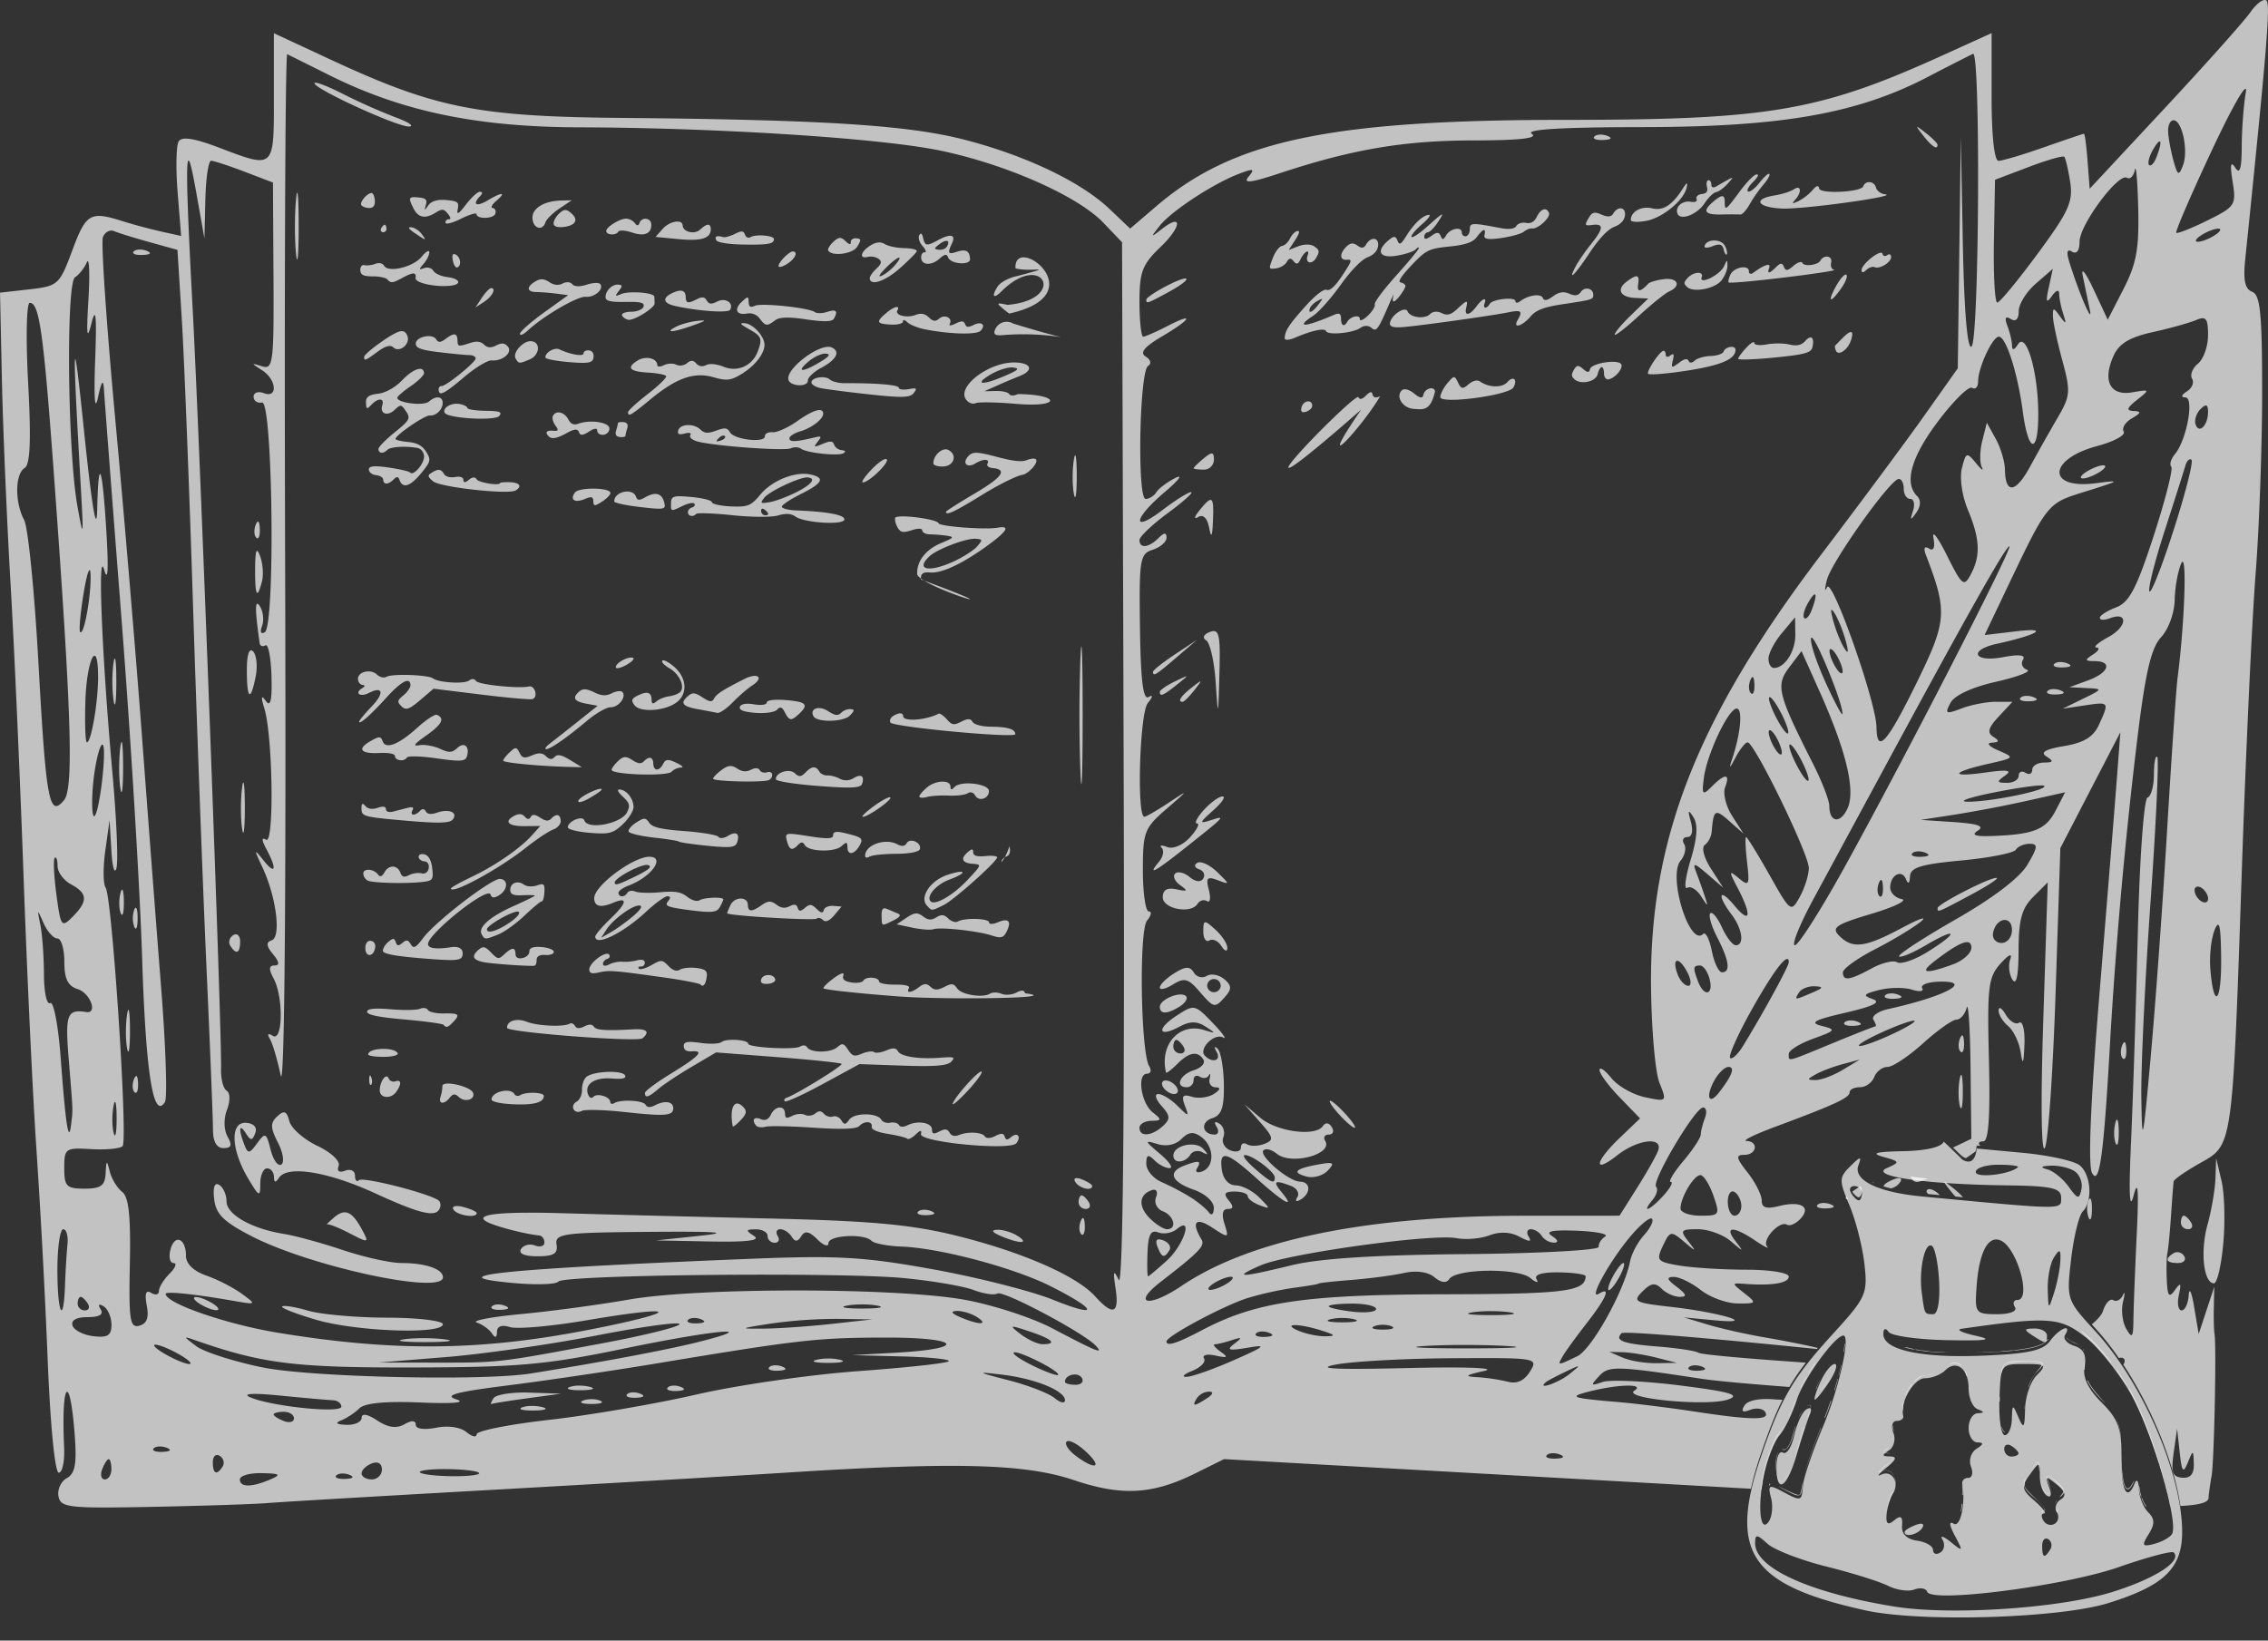 <svg width="436.082" height="315.466" viewBox="0 0 115.38 83.467" xmlns="http://www.w3.org/2000/svg"><rect x="0" y="0" width="115.38" height="83.467" fill="#333333" stroke="none"/><g fill="#fff"><path d="M115.243.003c-.163-.031-.48.222-.759.62-.32.457-2.29 2.663-4.379 4.905l-3.798 4.075-.105-1.398c-.058-.77-.141-1.399-.184-1.399-.043 0-.96.31-2.036.688s-2.116.688-2.31.688c-.216 0-.353-1.26-.353-3.249V1.685l-2.494 1.132c-6.256 2.84-8.835 3.28-19.18 3.281-11.961.001-16.89 1.038-20.795 4.373l-1.356 1.159-1.052-1c-1.45-1.378-4.235-2.708-7.363-3.519-2.881-.746-7.182-1.02-17.427-1.112-7.378-.066-9.523-.497-14.88-2.989l-2.838-1.32v3.247c0 3.699.05 3.653-2.818 2.564-1.236-.47-1.866-.565-2.026-.307-.127.206-.151 1.373-.053 2.593l.178 2.217-.995-.219a27.9 27.9 0 0 1-1.992-.535c-1.638-.518-1.85-.395-2.55 1.49-.65 1.747-.722 1.813-2.175 1.98l-1.502.17.097 4.473c.053 2.46.25 7.105.438 10.322.188 3.216.487 9.951.665 14.965.178 5.015.475 11.285.66 13.934a432.9 432.9 0 0 1 .564 10.579c.133 3.336.37 5.762.563 5.762.184 0 .307-.58.274-1.29-.155-3.359.29-3.9.537-.653.114 1.497.026 1.983-.4 2.22-.3.169-.49.587-.423.93.11.57.515.615 4.766.532 2.554-.05 5.186-.137 5.848-.192.662-.056 5.694-.352 11.182-.658 5.487-.307 12.362-.71 15.277-.895 8.544-.545 12.104-.451 14.578.383 2.448.825 4.004.738 6.191-.347l1.453-.72 13.707.77 13.097.738c.122-.562.3-1.178.534-1.857.38-1.102.704-1.938 1.069-2.67-.12-.005-.287-.01-.336-.014-.821-.079-1.43.039-1.596.308-.188.306-.102.37.293.22.309-.12.653-.068.765.113.26.421-.683.416-3.556-.021-1.266-.193-2.999-.41-3.85-.483-2.48-.21-2.639-.266-1.549-.543 1.485-.378 2.865-.405 2.297-.045-.644.408 3.774.82 4.785.445.623-.23.068-.39-2.467-.709-1.798-.226-3.573-.305-3.942-.174-.606.213-.621.181-.153-.32.477-.511.89-.499 5.16.15.848.128 2.583.276 4.5.422.244-.42.52-.821.84-1.237-2.856-.198-5.294-.403-5.465-.506-.162-.096-1.08-.237-2.043-.312-1.79-.14-2.24-.304-1.864-.68.126-.126 5.104.31 9.934.805l.046-.055-.016-.004c-.52-.13-1.72-.368-2.666-.53-.946-.16-2.262-.457-2.925-.657l-1.204-.364 1.548.147c2.325.22.344-.393-2.193-.68-1.864-.21-1.978-.273-1.465-.786.435-.435.648-.466.973-.142.228.229.646.416.928.416.384 0 .345-.127-.155-.506-.506-.382-.542-.506-.152-.508.284-.002.904.3 1.377.67.473.37 1.315.676 1.871.68.97.008.984-.015.344-.52-.659-.519-.658-.525.02-.476 1.398.102 2.237-.038 2.237-.373 0-.192-.948-.346-2.15-.348-1.183-.002-2.709-.096-3.39-.208-1.158-.192-1.216-.26-.863-1.007.359-.76.412-.771 1.062-.22.646.547.659.546.219-.023-.42-.54-.37-.602.494-.602.529 0 1.28.27 1.67.602.676.573.688.573.244 0-.59-.761-.103-.775 1.003-.028.468.316.742.452.61.303-.289-.323.637-1.334 1.012-1.107.144.087.453-.05.688-.304.56-.606.018-.924-1.099-.643-.642.16-.876.084-.876-.287 0-.28-.32-.915-.713-1.414-.591-.751-.62-.906-.172-.906.636 0 .743-.68.111-.707-.237-.01.421-.334 1.462-.72 3.027-1.126 3.785-1.477 3.785-1.754 0-.143.237-.26.526-.26.29 0 .616-.232.725-.516.11-.284.414-.516.677-.516s1.077-.541 1.81-1.204c.733-.662 1.497-1.204 1.696-1.204.2 0 .434-.271.52-.602.087-.331.176 1.033.198 3.033l.04 3.634-.933.445c.114.11.324.31.38.366.07.058.134.11.188.14.032.015.06.024.09.032.196-.128.368-.248.494-.351.045-.15.052-.29.052-.29l.178.016a.038.038 0 0 0-.01-.02c-.115-.116-.037-.21.173-.21.266 0 .352-1.269.283-4.137-.091-3.736-.034-4.211.588-4.903.425-.472.614-.556.495-.218-.107.3-.056.765.113 1.032.2.317.309-.2.312-1.493.004-1.56.162-2.135.744-2.717l.739-.739-.227 7.017c-.134 4.125-.102 6.805.078 6.501.168-.283.414-3.833.548-7.888l.243-7.373 3.054-5.897-.183 2.409c-.1 1.324-.498 6.24-.883 10.924-.457 5.561-.587 8.719-.373 9.1.374.668.592-.912.912-6.607a249.08 249.08 0 0 1 1.409-15.654c.403-3.261.69-4.472 1.194-5.01.372-.4.674-1.228.687-1.892.014-.65.167-1.492.34-1.87.293-.64.171 3.012-.194 5.848-.073.568-.312 4.05-.532 7.74-.219 3.69-.594 8.877-.834 11.526-.399 4.415-.439 4.587-.477 2.064-.022-1.513.188-5.992.469-9.951.28-3.96.433-7.276.34-7.369-.092-.093-.168.31-.168.893s-.146 1.112-.326 1.175c-.182.064-.4 3.07-.492 6.823-.092 3.69-.247 8.49-.345 10.665-.123 2.696-.08 3.573.131 2.753.224-.868.267-.3.155 2.03-.085 1.78-.16 3.715-.166 4.301-.009.898-.066.97-.364.457-.195-.335-.27-.955-.165-1.376.104-.422.1-.574-.008-.336-.11.238-.329.352-.488.253-.16-.098-.393.146-.52.542-.062.197-.277.446-.573.69l.176.195c.415.45.818.965 1.201 1.52.036-.01.072-.02.104-.02.19 0 .249.155.132.344l-.01.011c1.452 2.205 2.585 4.979 2.904 7.19.984-.05 1.419-.178 1.432-.405.015-.237.084-.738.154-1.114.131-.705.254-6.618.15-7.23-.032-.188-.048-.808-.035-1.375l.023-1.032-.397 1.204-.397 1.204-.23-1.376c-.125-.757-.25-1.028-.277-.602-.027.425-.19.774-.361.774-.171 0-.235-.349-.142-.774.136-.622.097-.673-.199-.258-.297.415-.377.315-.414-.516-.026-.568-.011-1.187.033-1.377.043-.189.125-1.04.183-1.892.057-.851.117-1.635.133-1.742.017-.107.628-.53 1.358-.941 1.659-.932 1.63-.725 2.116-15.034.2-5.866.512-12.585.696-14.93.183-2.345.332-6.492.332-9.214 0-4.034-.093-4.985-.505-5.143-.367-.14-.464-.583-.358-1.623 1.11-10.806 1.29-12.988 1.086-13.191a.113.113 0 0 0-.06-.031zm-14.87 2.734c.393-.179.316 14.656-.078 14.9-.21.13-.373-1.813-.439-5.227l-.104-5.433-.077 5.881-.076 5.88-1.682 2.377c-.925 1.307-3.297 4.504-5.271 7.104-6.286 8.28-8.721 14.454-8.653 21.935.02 2.176.212 4.394.427 4.93.388.97.385.973-.73.74-.617-.129-1.388-.567-1.715-.974-.327-.407-.598-.592-.602-.412-.004.18.457.808 1.027 1.395l1.035 1.068-1.035.991c-1.276 1.222-1.368 1.863-.129.888 1.056-.83 2.363-.971 2.076-.223-.104.27-.586 1.12-1.073 1.892l-.886 1.402-4.898.003c-7.984.003-13.898 1.218-17.387 3.572-1.655 1.117-2.548.946-1.063-.204 1.984-1.535 2.278-1.842 2.082-2.166-.535-.886-.297-1.153.538-.606.851.558.867.553.633-.185-.156-.49-.096-.757.169-.757.294 0 .306-.124.042-.442-.277-.335-.204-.443.302-.443.368 0 .67.105.67.233 0 .129.27.336.601.461.567.214.566.191-.009-.389-.336-.34-.878-.618-1.204-.62-.352-.003-.638-.32-.703-.779-.15-1.056.224-.964 1.781.438 1.378 1.241 1.997 1.577 1.252.68-.464-.56-.353-.63.487-.308.298.115.441.371.319.57-.13.21-.058.259.174.116.527-.326.507-.89-.033-.905-.59-.015-2.126-1.331-1.863-1.594.117-.117.42-.04.676.172.724.602 2.884.028 2.462-.655-.109-.176-.024-.32.187-.32.212 0 .279-.17.15-.38-.142-.228-.322-.251-.451-.057-.37.558-2.342.298-3.19-.42l-.81-.686.793.9c.699.792.725.925.227 1.116-.311.12-.707.13-.879.024-.172-.106-.313-.034-.313.16 0 .195-.24.261-.535.148-.295-.113-.457-.413-.36-.666.098-.253.006-.567-.205-.697-.231-.143-.285-.08-.137.161.135.219.09.397-.098.397-.646 0-.74-.638-.123-.833.476-.152.61-.545.59-1.734-.014-.846-.16-1.659-.322-1.807-.163-.149-.185-.077-.049.16.257.446-.195.601-.592.204-.346-.346.479-1.172.924-.928.215.119-.024-.217-.532-.746-.905-.943-.94-.95-1.835-.364-1.051.689-.928 1.136.153.557.533-.285.879-.285 1.32-.003.546.352.542.368-.053.18-1.273-.403-2.297.725-1.956 2.156.014.06.27-.133.567-.43.614-.614 1.049-.686 1.336-.221.109.175-.115.418-.496.539-.71.225-.967.861-.349.861.19 0 .344-.163.344-.364s.142-.277.315-.17c.173.107.38.078.46-.065.08-.144.097-.067.04.17-.058.236.083.432.314.435.265.004.23.127-.097.336-.283.182-.786.247-1.116.144-.466-.145-.547-.048-.363.438.225.595.208.596-.37.023-.335-.332-.776-.602-.98-.602-.206 0-.132.27.163.602.453.507.464.67.069 1.032-.564.516-1.187.562-1.187.086 0-.19.271-.35.602-.355.534-.01.542-.059.072-.43-.596-.473-.816-1.967-.288-1.967.188 0 .237-.17.109-.38-.432-.698-.526-6.91-.112-7.408.214-.258.254-.47.089-.47s-.3-.94-.3-2.088c0-1.958.075-2.152 1.204-3.129 1.142-.987 1.148-1.003.12-.32-.598.397-1.16.721-1.248.721-.397 0-.238-5.275.174-5.783.26-.321.279-.446.046-.307-.282.17-.406-.813-.443-3.519-.048-3.499-.004-3.769.65-3.976.386-.123.701-.398.701-.612 0-.277-.119-.271-.413.023-.49.49-.963.538-.963.098 0-.172.65-.792 1.444-1.376.794-.584 1.326-1.062 1.181-1.062-.144 0-.794.406-1.444.902-1.598 1.219-1.508.457.109-.912.71-.601.95-.921.535-.712-.415.21-.85.536-.966.724-.116.189-.363.342-.548.342-.434 0-.314-6.494.126-6.765.184-.114.133-.32-.12-.476-.317-.196-.08-.49.823-1.023 1.513-.893 1.694-1.262.253-.517-.558.288-1.1.525-1.204.525-.104 0-.189-.796-.189-1.77 0-1.526.145-1.907 1.06-2.781 1.095-1.047 1.147-1.765.067-.917-.565.443-.572.43-.1-.17.59-.747 2.723-2.148 4.03-2.645.75-.285.83-.263.494.142-.302.364.088.321 1.583-.172 3.688-1.219 6.313-1.664 9.831-1.67 2.39-.003 3.341-.111 2.99-.338-.345-.223 1.536-.336 5.634-.34 7.056-.006 10.91-.68 14.491-2.54a138.36 138.36 0 0 1 2.323-1.189zm-85.758.022c.103.05 1.06.526 2.126 1.059 3.685 1.842 7.496 2.642 12.673 2.659 7.12.022 15.355.551 18.408 1.182 3.336.69 7 2.307 8.3 3.665l.96 1.001.082 26.741c.054 17.395-.034 26.5-.25 26.054-.266-.55-.298-.465-.162.43.196 1.291-.125 1.416-1.04.403-.946-1.044-3.7-2.25-7.031-3.078-2.289-.57-4.341-.76-9.46-.879-3.595-.083-8.355-.205-10.578-.27-3.799-.113-4.99.123-3.312.655.71.226 1.583.423 2.107.477.142.014.258.175.258.359 0 .183-.217.25-.481.148-.265-.101-.583-.019-.708.183-.143.23.17.368.84.368.826 0 1.044-.136.966-.602-.092-.548.331-.606 4.716-.64 3.511-.028 4.21.026 2.58.199l-2.236.236 2.752.054c1.885.037 2.59-.051 2.236-.28-.441-.285-.429-.334.086-.338.33-.003.602.15.602.338 0 .19.164.345.364.345.2 0 .269-.155.152-.345-.117-.189-.058-.343.131-.343.19 0 .45.171.58.38.169.274.306.267.486-.025.184-.297.404-.254.817.16.312.311.566.4.566.197 0-.409 1.808-.51 2.195-.123.135.135.819.267 1.52.293 1.966.074 5.742 1.08 7.617 2.031 2.394 1.213 2.448 1.626.089.673-1.092-.44-3.837-1.137-6.1-1.547-3.553-.642-4.848-.715-9.45-.528-12.5.508-15.938.864-11.869 1.228 1.136.102 2.152.068 2.258-.075.26-.35 14.27-.492 17.566-.179 1.442.138 3.042.41 3.555.605.514.195 1.06.277 1.216.18.287-.176 4.364 1.983 4.993 2.646.45.475.11.34-2.219-.884-1.032-.542-3.044-1.194-4.473-1.449-3.48-.62-13.509-.623-17.047-.005-1.514.265-3.99.598-5.504.74-1.514.143-2.52.337-2.237.43.284.095.63.342.769.55.171.257.254.233.258-.075.004-.288.243-.377.66-.245.361.115 2.137-.044 3.947-.353 4.899-.835 4.774-.414-.158.534-5.392 1.035-9.783 1.064-15.613.103-2.615-.43-5.689-1.496-5.689-1.973 0-.144 1.436.003 3.44.352 1.186.207 1.193.201.435-.356-.423-.31-1.235-.728-1.806-.927-.647-.225-1.036-.6-1.036-.996 0-.903-.576-1.141-.79-.326-.098.376-.027.684.158.684s.094.243-.204.54c-.297.298-.54.694-.54.881 0 .187-.178.23-.395.096-.27-.167-.34.034-.224.642.118.62.004.928-.38 1.028-.478.126-.54-.282-.481-3.156.05-2.408-.055-3.395-.39-3.652-.252-.194-.536-.659-.63-1.033-.155-.608-.177-.598-.213.095-.032.622-.243.774-1.072.774-.92 0-1.032-.113-1.032-1.046 0-1.003.056-1.042 1.367-.965.751.044 1.472-.024 1.6-.153.281-.281-.53-12.654-.862-13.145-.128-.19-.136-1.041-.016-1.893l.216-1.547.092 1.547c.05.852.167 1.249.26.882.094-.366 0-2.533-.205-4.816-.538-5.962-.766-11.59-.418-10.343.184.657.224-.029.112-1.892-.212-3.489-.409-3.982-.47-1.176-.029 1.3-.27-.14-.668-3.985-.574-5.552-.612-4.945-.171 2.753.154 2.698.14 2.777-.171 1.032-.496-2.78-.581-11.318-.116-11.622.208-.136.479-.48.6-.763.123-.284.159.567.08 1.891-.11 1.846-.073 2.127.157 1.204.22-.88.27-.372.185 1.893-.071 1.938-.017 2.646.144 1.892.18-.84.271-.965.303-.413.025.435.428 5.699.895 11.697.467 5.998.939 13.756 1.048 17.24.185 5.852.569 8.274 1.161 7.316.128-.207.041-2.822-.194-5.81-.235-2.987-.675-8.76-.978-12.828-.303-4.068-.915-11.33-1.36-16.137-.444-4.807-.726-8.955-.625-9.218.1-.262.357-.402.57-.31.214.092 1.026.344 1.805.56l1.418.393.219 3.497c.12 1.923.377 8.451.57 14.506.193 6.055.5 14.338.683 18.406.184 4.068.334 7.822.335 8.343.001.624.184.946.536.946.4 0 .452-.145.206-.584-.191-.342-.204-.907-.03-1.364.173-.456.165-.861-.02-.975-.174-.108-.3-.617-.281-1.131.055-1.507-1.071-31.654-1.443-38.608-.419-7.84-.383-9.12.169-6.02l.429 2.408.046-1.978c.026-1.088.158-1.979.293-1.979s.9.25 1.696.554l1.45.553.027 4.77c.025 4.4-.02 4.755-.578 4.58-.575-.178-.575-.169-.003.2.743.477.815 1.445.087 1.165-.284-.109-.517-.027-.517.183 0 .209.194.342.43.295.544-.11.68 11.35.14 11.684-.196.12-.257-.01-.144-.306.11-.285.065-.735-.1-1-.263-.427-.27.09-.02 1.855.02.153.154.207.296.12.142-.088.28.62.308 1.575.035 1.218-.051 1.592-.288 1.256-.235-.332-.258-.216-.075.383.432 1.414.507 6.935.09 6.677-.24-.148-.234.015.017.484.549 1.025.464 1.335-.155.56-.487-.612-.49-.58-.048.364.703 1.498.962 3.542.47 3.708-.296.1-.278.29.068.708.322.391.346.572.074.572-.287 0-.3.186-.043.666.503.939.47 3.23-.04 2.914-.245-.15-.304-.095-.156.146.134.216.382 1.053.553 1.86.193.909.28-8.716.229-25.285-.046-14.714.003-26.712.106-26.665zm1.413 1.45c-.02.003-.03.011-.03.024 0 .296 4.23 2.232 4.817 2.204.284-.013-.034-.226-.707-.474a30.057 30.057 0 0 1-2.666-1.187c-.695-.354-1.279-.586-1.414-.566zm98.201.312c.035-.004.043.053.022.178-.111.638-.204 1.877-.207 2.752-.004 1.144-.097 1.446-.334 1.075-.228-.357-.268-.135-.13.72.19 1.182.133 1.27-1.282 1.97-.813.402-1.527.684-1.585.625-.058-.058.759-1.95 1.816-4.205.897-1.911 1.55-3.096 1.7-3.115zm-3.657 1.597c.44 0 .768 1.554.483 2.295-.213.553-.271.525-.482-.23-.131-.474-.255-1.131-.273-1.463-.02-.33.103-.602.272-.602zm-13.037.344c-.018.017.087.157.3.43.45.573.733.755.733.472 0-.072-.271-.343-.602-.602-.273-.214-.413-.318-.43-.3zm-16.14.387c-.12.005-.223.036-.28.094-.115.114.089.195.451.18.401-.017.483-.098.208-.208a.945.945 0 0 0-.38-.066zm28.46.346c.099-.029.059.262-.149.802-.118.308-.286.487-.375.398-.088-.088.003-.444.204-.789.152-.261.261-.393.32-.41zm-4.901.77c.03-.001.05.003.06.011.066.067.202.643.302 1.282.157 1-.07 1.503-1.649 3.643-1.007 1.366-1.933 2.488-2.058 2.494-.125.007-.203-1.397-.172-3.118l.055-3.131 1.7-.645c.818-.311 1.548-.53 1.762-.536zm3.675.618c.057-.025.12.8.149 2.015.049 2.052-.091 2.822-.745 4.098l-.806 1.571-.723-1.548c-.397-.851-.644-1.161-.548-.688.097.473.257 1.247.357 1.72.18.85-.517-.759-1.024-2.365-.177-.562-.14-.744.123-.582.233.145.381-.052.381-.51 0-.852 1.978-3.517 2.412-3.249.159.098.339-.081.4-.398.008-.04.016-.06.024-.064zm-93.508 1.22c-.019-.004-.04.113-.063.366-.073.81-.071 2.048.003 2.752.074.705.134.043.133-1.47h-.001c-.001-1.041-.03-1.64-.072-1.648zm97.725 1.83c.19 0 .112.15-.172.334-.283.184-.67.333-.86.333s-.112-.15.172-.333c.284-.183.671-.334.86-.334zM7.083 12.697c-.12.005-.222.037-.28.094-.114.114.09.195.452.18.401-.016.483-.098.208-.208a.945.945 0 0 0-.38-.066zm97.35.981-.207.95c-.16.732-.123.832.159.435.216-.305.368-.352.371-.114.003.22.098.686.21 1.032.17.524.142.543-.167.114-.33-.459-.37-.459-.361 0 .005.284.22 1.29.476 2.236.432 1.591.415 1.811-.238 2.925-.388.662-1.017 1.778-1.398 2.48-.733 1.35-1.26 1.418-1.28.166-.007-.415-.218-1.124-.468-1.575l-.455-.82-.231.922c-.127.507-.138 1.109-.024 1.337.115.228-.017.138-.293-.2-.472-.576-.515-.56-.72.256-.123.493.009 1.408.305 2.117.618 1.48.656 2.335.145 3.29-.346.647-.441.572-1.21-.969-.458-.92-.767-1.323-.687-.897.092.493.01.691-.225.546-.232-.143-.292-.023-.16.322 1.11 2.89 1.076 3.353-.475 6.518-1.505 3.07-2.02 3.637-2.037 2.246-.016-1.283-2.273-7.671-2.516-7.122-.12.275-.126.113-.01-.36.222-.907 3.213-5.118 3.654-5.145.142-.01.258.216.258.5 0 .284.15.516.333.516.184 0 .246.271.14.602-.162.504-.134.518.168.09.231-.328.243-.633.033-.843-.669-.67-.294-1.99 1.085-3.816.778-1.03 1.552-1.79 1.72-1.685.168.103.305-.046.305-.332 0-.693.733-2.272 1.054-2.272.367 0 .958 1.848 1.219 3.812.286 2.16.802 2.197.786.058-.015-2.114-.614-4.138-1.03-3.482-.189.3-.3.325-.303.07-.003-.222-.11-.673-.236-1.003-.157-.41-.102-.522.172-.352.253.156.403.008.403-.397 0-.356.39-.986.867-1.401l.868-.755zm-44.15.491c-.136.01-.45.127-.935.378-.568.293-1.032.607-1.032.696 0 .222.037.21 1.118-.377.804-.437 1.074-.713.848-.697zm-58.77 1.238c.486 0 .698 1.495 1.22 8.601.903 12.314 1.022 16.103.524 16.703-.754.909-.915.047-1.3-6.968h-.001c-.2-3.634-.528-6.913-.728-7.288-.482-.9-.466-2.344.029-2.65.28-.174.331-1.416.175-4.32-.122-2.268-.086-4.078.082-4.078zm110.519.785c.239-.014.298.22.298.856 0 .565-.23 1.219-.512 1.452-.282.234-.417.58-.3.769.116.189-.002.479-.263.644-.284.18-.316.302-.08.305.464.007.069 2.166-.528 2.885-.207.249-.291.536-.188.64.103.103-.299 1.685-.893 3.515-.873 2.684-1.242 3.387-1.911 3.642-.457.173-.83.413-.83.533 0 .12.227.13.505.024.948-.364.894.43-.064.95-.526.285-.802.527-.613.537.19.01.112.17-.172.353-.44.285-.429.334.086.339.921.008.716.594-.344.981l-.946.346.86.043c.85.042.848.048-.172.546l-1.032.504 1.118-.167c1.262-.188 1.262-.187.73.982-.285.623-.76.915-1.766 1.085-.972.164-1.237.322-.901.534.376.239.35.302-.127.306-.331.003-.602.17-.602.37 0 .2-.155.268-.344.151-.19-.116-.344-.048-.344.152s-.272.362-.603.359c-.52-.004-.53-.055-.085-.372.38-.27.115-.31-1.02-.15-1.835.257-1.724-.02.18-.45 1.33-.3 1.34-.312.495-.674-.473-.203-.627-.381-.343-.396.389-.02.41-.094.085-.3-.326-.207-.26-.457.272-1.027l.702-.754h-.852c-.468 0-1.252.153-1.743.34-.8.304-.857.274-.558-.286.207-.386 1.095-.797 2.332-1.077 1.099-.25 1.803-.522 1.566-.605-.238-.083-.332-.314-.209-.513.151-.244-.186-.286-1.03-.127-1.476.277-1.764-.359-.307-.68 2.107-.465 2.707-.84 1.025-.642l-1.642.194.954-2c2.297-4.821 2.183-4.678 4.22-5.316 1.746-.545 1.783-.577.474-.407-2.49.323-2.431-1.22.072-1.89.855-.228 1.467-.56 1.358-.735-.108-.176.077-.479.412-.674.478-.278.498-.36.093-.376-.392-.016-.352-.152.172-.566.668-.529.66-.54-.25-.382-1.125.194-1.52-.596-.938-1.874.279-.611.815-.933 1.989-1.192.884-.196 1.879-.473 2.21-.616a.957.957 0 0 1 .304-.09zm.16 4.441c.098-.023.138.083.138.325 0 .683-.463 1.146-.634.633-.072-.217.04-.568.25-.778.106-.105.187-.166.246-.18zm-50.538 2.44c-.076-.01-.205.072-.415.246-.283.236-.516.462-.516.501 0 .04.233.073.516.073a.51.51 0 0 0 .517-.501c0-.203-.025-.308-.102-.319zm-6.957.093c-.021.002-.044.08-.069.244-.08.523-.077 1.297.005 1.72.081.424.146-.005.144-.95-.003-.65-.035-1.018-.08-1.014zm56.712.201a.095.095 0 0 1 .08.031c.097.097-.305 1.682-.895 3.521-.589 1.84-1.147 3.267-1.242 3.172-.094-.094.246-1.462.756-3.04.51-1.58.99-3.087 1.066-3.35.057-.198.15-.324.235-.334zm-4.413.307c-.19 0-.577.15-.86.334-.285.183-.362.333-.173.333.19 0 .577-.15.86-.333.284-.183.362-.334.173-.334zM61.59 25.435c-.104-.009-.282.177-.568.53-.267.33-.296.477-.067.34.253-.152.462.05.556.536.109.57.162.478.196-.34.03-.718.017-1.054-.117-1.066zm-48.47 1.1c-.032.005-.07.057-.11.16-.1.249-.087.545.027.66.114.114.195-.089.18-.452-.01-.25-.046-.376-.098-.368zm89.104 1.257c.216 0-5.456 11.035-8.443 16.428-1.18 2.129-2.291 3.87-2.47 3.87-.179 0 .24-1.045.93-2.322l3.675-6.795c4.217-7.8 6.125-11.18 6.308-11.18zm-89.147.238c-.065.01-.094.295-.098.88-.009 1.41.1 1.623.346.683.087-.335.047-.915-.09-1.29-.067-.186-.12-.279-.158-.273zm-8.528.977c.03-.015.05.049.057.204.046 1.037-.33 3.142-.526 2.946-.073-.072.008-.967.177-1.99.116-.703.227-1.126.292-1.16zm87.761 1.238c.099-.029.06.262-.148.802-.118.308-.287.487-.376.398-.089-.088.003-.443.204-.788.152-.262.26-.394.32-.412zm.872.781c.03.003.085.072.168.207.176.284.422.903.549 1.376.16.598.133.703-.089.344-.175-.284-.422-.903-.549-1.377-.1-.373-.127-.554-.079-.55zm-1.861.379.012.877c.011.853-.533 1.703-1.09 1.703-.15 0-.275-.215-.275-.478s.304-.844.676-1.29l.677-.812zm-29.61.704a.648.648 0 0 0-.156.042c-.324.124-.402.298-.193.427.194.12.41 1.066.481 2.102.128 1.873.13 1.87.193-.427.048-1.735.001-2.18-.324-2.144zm30.44.331c.195-.099 1.62 3.372 1.58 3.88-.011.135-.402-.596-.869-1.623-.466-1.028-.793-2.034-.725-2.236.003-.011.008-.018.015-.021zm-31.257.112-1.118.74c-.615.407-1.118.806-1.118.888 0 .257.146.168 1.204-.742l1.032-.886zm-5.877.34c-.016-.036-.035.175-.055.663a84.337 84.337 0 0 0 0 5.676c.063 1.561.116.284.116-2.838 0-2.147-.025-3.421-.06-3.5zm38.113.13c.06 0 .162.097.276.275.184.284.334.67.334.86s-.15.112-.334-.172c-.183-.284-.333-.671-.333-.86 0-.071.02-.105.057-.104zm-80.324.07c-.154-.055-.248.31-.248.996 0 1.507.19 1.645.45.327.102-.52.042-1.093-.132-1.273a.192.192 0 0 0-.07-.05zm78.842.033.924 2.064c1.35 3.016 1.83 5.016 1.422 5.929-.36.807-.931.738-.931-.112 0-.28-.37-1.237-.821-2.13-1.81-3.579-1.915-4-1.221-4.92l.627-.831zm-86.846.236c.106-.013.188.309.188 1.077 0 1.294-.349 3.331-.57 3.331-.077 0-.111-.934-.077-2.075.04-1.36.283-2.31.46-2.333zm1.041.145c-.02-.012-.043.058-.068.22a7.6 7.6 0 0 0 0 1.893c.079.52.143.095.143-.946 0-.716-.03-1.14-.075-1.167zm98.945.177c-.12.005-.222.037-.28.094-.114.115.09.196.452.18.401-.016.482-.097.208-.207a.945.945 0 0 0-.38-.067zm-44.439.735c-.013-.02-.2.068-.572.248-.425.206-.774.447-.774.535 0 .263.178.187.88-.375.32-.257.48-.387.466-.408zm28.805.03c.052-.008.088.118.098.369.015.362-.066.566-.18.451-.115-.114-.127-.411-.028-.66.041-.103.079-.155.11-.16zm-28.085.224c-.018-.017-.157.087-.43.3-.573.45-.755.733-.472.733.071 0 .342-.271.602-.602.214-.273.318-.413.3-.43zm43.378.387c-.12.005-.223.037-.28.094-.114.115.09.196.452.18.4-.016.482-.097.208-.207a.945.945 0 0 0-.38-.067zm-1.376.345c-.12.005-.223.036-.28.093-.114.114.09.196.452.181.4-.017.482-.098.208-.208a.945.945 0 0 0-.38-.066zm-13.039.064c.075.007.25.226.453.581.27.473.492 1.015.492 1.204 0 .19-.222-.043-.492-.516-.27-.473-.492-1.014-.492-1.204 0-.047.014-.068.039-.065zm-1.68.582c.318 0 .201 1.277-.237 2.58-.171.509-.126.486.175-.086.224-.426.501-.774.615-.774.35 0 3.13 5.711 3.116 6.403-.006.357-.215 1.015-.463 1.461-.443.8-.465.784-1.539-1.118-.598-1.061-1.134-1.93-1.189-1.93-.055 0-.032.579.05 1.286.136 1.16.096 1.24-.415.816-.521-.433-.525-.392-.049.52.721 1.383.628 1.835-.179.867-.78-.936-.907-.554-.15.448.555.733.67 1.568.217 1.568-.159 0-.475-.407-.701-.904-.227-.498-.495-.822-.597-.72-.101.1.06.655.357 1.23.607 1.175.688 1.77.24 1.77-.165 0-.399-.49-.518-1.087-.12-.599-.318-.986-.442-.863-.687.687-1.803-2.936-1.148-3.726.222-.268.305-.648.183-.846-.122-.197-.048-.359.165-.359.235 0 .304-.304.176-.774-.166-.607-.137-.657.133-.231.238.375.194 1.044-.143 2.162-.268.891-.348 1.534-.177 1.428.17-.105.486.083.7.418.366.568.379.569.194.008a32.404 32.404 0 0 0-.428-1.204c-.2-.523-.125-.512.57.085l.799.689-.628-.976c-.355-.552-.49-1.075-.311-1.204.174-.126.332-.422.35-.659.092-1.144.171-1.195.88-.569l.741.655-.577-.897c-.317-.494-.48-1.152-.36-1.463.27-.706.005-.722-.678-.038-.47.47-.513.427-.404-.43.154-1.215 1.251-3.536 1.671-3.536zm1.685 1.1c.06.001.16.098.276.275.183.284.333.671.333.86 0 .19-.15.112-.333-.172-.184-.283-.334-.67-.334-.86 0-.07.022-.104.058-.103zm-83.851.599c-.02 0-.043.091-.067.284-.076.619-.075 1.547.004 2.064.079.517.141.012.14-1.124h-.001c-.002-.78-.032-1.224-.076-1.224zm84.88.127c.075.007.25.227.453.582.27.473.491 1.014.491 1.204 0 .189-.22-.044-.491-.517-.27-.473-.492-1.014-.492-1.204 0-.047.014-.068.039-.065zm-85.854.007a.037.037 0 0 1 .02.011c.104.104.066 1.085-.083 2.182-.15 1.097-.338 1.705-.419 1.351-.08-.353-.043-1.335.084-2.181.12-.794.292-1.378.398-1.363zm7.167 1.93c-.02 0-.043.091-.066.284-.077.619-.075 1.548.004 2.065.078.517.14.01.139-1.125-.003-.78-.034-1.224-.077-1.224zm91.54.15c.04.003.067.01.077.02.21.21-2.675.81-3.876.806-.568-.002.04-.216 1.35-.477 1.147-.227 2.16-.37 2.448-.349zm1.14.346-.488.942c-.498.962-1.122 1.21-3.246 1.283-.857.03-1.06-.05-.704-.276.354-.223 0-.35-1.204-.431l-1.705-.114 1.72-.265a67.508 67.508 0 0 0 3.673-.702l1.954-.437zm-42.865.212c-.18 0-.609.31-.951.688-.343.379-.498.688-.345.688s-.007.315-.355.7c-.36.398-.86.614-1.16.499-.29-.112-.417-.093-.283.042.135.134.072.452-.139.706-.622.749-.224.533 1.422-.775 1.982-1.575 1.998-1.593 1.193-1.333-.584.189-.565.12.135-.498.446-.394.664-.717.483-.717zm41.06 2.409c.435 0 .418.165-.106 1.054-.395.67-1.726 1.688-3.652 2.79-1.666.955-2.964 1.802-2.882 1.884.082.082.71-.183 1.396-.588 1.597-.942 1.64-.623.05.36-.659.408-1.352.646-1.54.53-.188-.117-.772.021-1.296.306-1.134.615-1.47.662-1.47.206 0-.186.735-.715 1.633-1.176.9-.461 1.944-1.092 2.323-1.401.378-.31-.053-.167-.958.317-1.877 1.001-2.503 1.08-3.186.397-.413-.413-.178-.573 1.64-1.117 1.167-.35 1.859-.686 1.538-.748-.32-.062-.583-.324-.583-.583 0-.645.59-.958.804-.427.11.273.184.22.202-.14.021-.459.543-.621 2.612-.815 1.422-.134 2.67-.38 2.773-.546.103-.167.418-.303.702-.303zm-5.687.386a.945.945 0 0 1 .38.067c.274.11.193.191-.208.208-.363.015-.566-.067-.452-.18.057-.058.16-.09.28-.095zm-94.754.314c.065-.013.115.164.115.434 0 .31.31.728.688.93.846.453.867.852.087 1.64-.575.578-.613.527-.833-1.117-.127-.949-.166-1.79-.086-1.87.01-.009.02-.015.029-.017zm58.18.242a.203.203 0 0 0-.079.025c-.184.107-.146.251.089.33.228.075.323.287.21.469-.126.203-.395.173-.698-.079-.272-.225-.602-.301-.734-.17-.132.132-.012.4.266.595.407.285.369.326-.194.205-.475-.102-.7.026-.7.4 0 .598 1.44.871 1.77.337.107-.173.324-.233.482-.135.159.098.2-.158.093-.569-.163-.623-.087-.705.458-.496.618.237.616.215-.03-.414-.33-.32-.72-.523-.932-.498zm40.574.793c-.365-.02-2.996 1.332-2.996 1.54 0 .228-.015.234 1.72-.695.851-.456 1.426-.836 1.276-.845zm-5.874.104c.052-.008.088.118.098.368.015.363-.066.566-.18.452-.115-.114-.127-.411-.027-.66.04-.102.078-.155.11-.16zm16.103.337a.339.339 0 0 1 .192.06c.19.117.344.368.344.557s-.155.248-.344.131c-.19-.117-.344-.367-.344-.557 0-.118.06-.185.152-.19zm-105.575.161c-.027-.014-.058.038-.091.163-.087.335-.081.8.013 1.032.095.233.166-.04.159-.608-.005-.355-.037-.563-.081-.587zm.675.918c-.02.007-.043.04-.067.099a1.328 1.328 0 0 0 0 .86c.095.236.173.043.173-.43 0-.355-.043-.552-.106-.53zm-4.948.237c.022-.01.106.176.272.55.188.426.503.774.698.774.195 0 .355.532.355 1.182 0 .878.176 1.236.688 1.399.631.2 1.021 1.257.43 1.163-.98-.155-1.081.11-.898 2.363.232 2.859.22 2.537.125 3.355-.121 1.032-.276.049-.528-3.356-.123-1.666-.363-2.925-.536-2.818-.173.106-.316-.55-.318-1.46-.004-.91-.084-2.042-.182-2.515-.085-.416-.127-.625-.106-.637zm100.065.384c.186.014.341.178.341.51 0 .365-.237.66-.53.66-.292 0-.485-.233-.43-.516.086-.44.378-.672.619-.654zm-40.703.119c-.083.012-.094.164-.094.465 0 .357.139.564.309.459.17-.105.444.022.609.283.165.26.302.305.305.098.003-.208-.271-.627-.609-.933-.285-.258-.438-.385-.52-.372zm51.532.126c.102.02.143.542.154 1.699.023 2.271-.376 2.664-.55.542-.054-.654.043-1.541.216-1.97.074-.186.133-.28.18-.271zm-100.84.485a.244.244 0 0 0-.135.041c-.193.12-.261.36-.152.537.295.477.501.388.501-.216 0-.222-.088-.358-.213-.362zm88.04.398c.169-.011.248.086.248.288 0 .274-.426.655-.946.845-1.384.505-1.728.45-.946-.153.83-.64 1.362-.96 1.644-.98zm-9.118.856c.05.003.077.057.077.165 0 .208-1.275 2.542-2.315 4.24-.27.442-.572.725-.668.628-.097-.097.392-1.193 1.087-2.435.93-1.662 1.6-2.61 1.819-2.598zm-5.58.093c.112.017.289.196.48.554.212.395.24.718.065.718-.176 0-.417-.254-.536-.565-.184-.48-.15-.728-.008-.707zm1.144.24c.168 0 .385.31.484.688.213.812-.275.933-.579.143-.277-.722-.264-.832.095-.832zm-26.113.118c-.152.006-.35.098-.636.276-.404.252-.734.577-.734.723s.302.076.671-.155c.568-.354.773-.302 1.33.341.765.882.79.887 1.34.261.326-.372.31-.558-.072-.876-.268-.222-.665-.293-.884-.158a.483.483 0 0 1-.657-.174c-.101-.164-.207-.244-.358-.238zm1.383.57c.189 0 .344.154.344.343a.345.345 0 0 1-.689 0c0-.189.155-.344.345-.344zm37.15.133c1.376.034-.087.782-2.846 1.394-.528.117-.868.363-.754.547.114.184.159.335.1.335-.058.001-1.035.385-2.17.853-2.414.994-2.237.95-2.237.544 0-.177.558-.523 1.24-.77 1.155-.417 1.185-.462.431-.653-.638-.161-.38-.304 1.214-.671 1.41-.325 1.832-.534 1.389-.69-.535-.187-.483-.261.327-.465.53-.133 1.278-.14 1.665-.018.386.122.62.09.52-.073-.1-.162.263-.31.807-.33.117-.005.221-.006.313-.003zm-6.596.235c.474.02.454.079-.107.32-.92.395-.932.395-.687 0 .116-.19.474-.334.794-.32zm3.879.362c-.12.005-.223.037-.28.094-.114.114.089.196.452.18.4-.016.482-.098.207-.207a.944.944 0 0 0-.38-.067zm-36.18.057c-.411.025-1.006.339-1.006.625 0 .392.379.384 1.022-.023.278-.176.416-.41.307-.519-.068-.068-.185-.091-.322-.083zm41.73.692c-.04-.004-.064.032-.066.112-.005.214.212.573.485.8.273.226.56.825.637 1.332.107.698.153.604.192-.39.029-.74-.089-1.223-.271-1.11-.178.11-.483-.075-.678-.41-.122-.21-.232-.327-.299-.334zm-95.209.087c-.02.002-.044.08-.068.244-.08.523-.078 1.297.004 1.72.082.423.147-.005.144-.95-.002-.651-.034-1.018-.08-1.014zm87.592.54c-.12.006-.222.037-.28.094-.114.114.09.196.452.181.401-.016.482-.098.208-.208a.944.944 0 0 0-.38-.066zm3.24.011c.19.002-.275.296-1.032.654-.757.358-1.531.644-1.72.635-.19-.01.275-.304 1.032-.654.757-.35 1.531-.636 1.72-.634zm2.454.753c-.031.005-.068.058-.11.161-.099.248-.086.545.028.66.114.114.195-.09.18-.452-.01-.25-.046-.376-.098-.369zm-39.975.226c.083 0 .247.155.364.344.117.19.049.344-.152.344-.2 0-.364-.155-.364-.344 0-.19.068-.344.152-.344zm48.23.119c-.031.004-.069.057-.11.16-.1.249-.087.545.027.66.115.114.196-.09.181-.452-.01-.25-.046-.376-.098-.368zm-13.464.884-.86.519c-.473.285-1.092.518-1.376.52-.459 0-.459-.03 0-.29.284-.161.903-.395 1.376-.52l.86-.229zm-6.676.373c.348 0 .185.442-.479 1.298-.51.66-.696.24-.257-.58.21-.395.542-.718.736-.718zm11.837.402c-.022.004-.046.07-.072.204-.082.428-.079 1.047.006 1.376.086.33.153-.021.15-.778-.002-.52-.036-.81-.084-.802zm-92.844.06c-.031.006-.069.058-.11.161-.1.248-.087.546.027.66.115.114.196-.09.181-.452-.01-.25-.046-.376-.098-.368zm52.379.226c-.19 0-.248.155-.131.344.117.189.367.344.556.344.19 0 .248-.155.132-.344-.117-.19-.368-.344-.557-.344zm8.363 1.032c-.095 0 .108.31.45.688.343.378.7.688.795.688.095 0-.108-.31-.45-.688-.343-.378-.7-.688-.795-.688zm-61.82.059c.048-.009.083.281.085.802.004.756-.063 1.107-.15.778-.086-.33-.089-.949-.005-1.377h-.001c.025-.134.05-.199.071-.203zm80.793.285c.165 0 .206.245.091.544-.115.3-.209.675-.209.834 0 .16-.4.766-.89 1.348-.49.582-.776 1.059-.635 1.059.14 0-.024.31-.367.688-.69.764-1.166.955-.56.226.21-.254.291-.552.18-.664-.256-.255 1.983-4.035 2.39-4.035zm-72.223.249c-.081.01-.182.079-.312.2-.362.335-.355.583.034 1.338.262.51.34 1.011.17 1.115-.168.104-.412-.235-.542-.754-.219-.87-.272-.896-.685-.331-.401.55-.468.555-.66.057-.302-.789-.253-1.095.09-.555.24.38.322.377.472-.015.112-.292-.066-.494-.462-.524-.828-.062-.777 1.358.102 2.832.562.943.615.965.617.258 0-.425.156-.774.345-.774s.346.194.35.43c.003.302.08.316.258.047.425-.646 2.495-.31 4.896.794 2.189 1.006 3.008 1.216 3.246.831.113-.183.088-.406-.057-.494-.643-.389-3.836-1.189-4.019-1.007-.11.111-.202.005-.202-.236s-.223-.352-.498-.247c-.306.118-.435.026-.334-.239.095-.245-.37-.685-1.084-1.026-.688-.327-1.327-.891-1.422-1.253-.085-.324-.167-.465-.303-.447zm93.288.369c-.026-.015-.058.037-.09.163-.088.334-.082.799.012 1.032.095.232.166-.042.16-.61-.005-.354-.037-.561-.082-.585zM60.6 57.65c.157-.015.318.053.518.2.656.484.683 1.502.047 1.746-.262.1-.382.03-.266-.157.243-.394.096-.423-.663-.132-.845.325-.645.824.488 1.22.59.205 1.03.603 1.027.927-.003.326-.113.422-.258.225-.14-.19-.563-.538-.941-.775a13.207 13.207 0 0 0-1.462-.766c-.426-.184-.774-.601-.774-.928 0-.461.092-.501.413-.18.227.227.575.408.774.401.199-.006-.026-.336-.499-.733-.785-.66-.796-.703-.122-.493.45.14.927.04 1.223-.257.185-.184.338-.283.495-.298zm-.042.582c-.426.015-.865.235-.865.56 0 .418.596.389.863-.043.119-.192.4-.247.623-.122.295.166.304.117.033-.178-.148-.16-.398-.226-.654-.217zm2.78.534c.4.014 1.515.857 1.515 1.145 0 .35-.186.265-1.032-.468-.436-.379-.654-.683-.483-.677zm49.405.161-.037 1.032c-.02.568-.203 1.63-.406 2.362-.375 1.352-.195 2.97.332 2.97.16 0 .372-.912.473-2.027.102-1.115.061-2.547-.089-3.182l-.273-1.155zm-45.081.248c-.108-.01-.301.016-.592.069-1.187.215-1.375.412-.588.618.345.09.826-.05 1.07-.31.232-.25.29-.362.11-.377zm18.842.612c.164 0 .46.464.659 1.032.346.995.323 1.032-.655 1.032-.557 0-1.014-.165-1.014-.367 0-.562.675-1.697 1.01-1.697zm10.7.07c.036.156.163.274.313.274.112 0 .32-.073.56-.17a20.537 20.537 0 0 1-.874-.104zm-42.445.082c-.104.005-.13.073-.055.195.202.327.858.484.858.205 0-.074-.24-.227-.534-.34a.715.715 0 0 0-.269-.06zm41.857 0a.716.716 0 0 0-.269.06c-.347.134-.523.271-.517.365.116.035.242.067.37.098a.758.758 0 0 0 .471-.328c.076-.122.05-.19-.055-.195zm2.294.192c-.018.017.086.157.3.43.1.127.189.229.271.317l.385.035a3.877 3.877 0 0 0-.526-.483c-.273-.214-.412-.317-.43-.3zm-3.68.007c.042.02.088.04.134.06a.241.241 0 0 0-.134-.06zm-84.158.111c-.176-.04-.238.225-.175.765.09.76.48 1.147 1.903 1.88 3.01 1.55 9.735 2.995 9.735 2.09 0-.42-.885-.725-2.104-.725-.558 0-1.9-.296-2.982-.658-1.082-.362-2.431-.732-2.999-.822-1.638-.26-2.924-.987-2.924-1.652 0-.337-.167-.715-.37-.841a.283.283 0 0 0-.084-.037zm83.576.105a3.705 3.705 0 0 0-.34.217c-.034.026-.047.039-.078.062.115.16.252.282.327.282.088 0 .16-.163.16-.362a.34.34 0 0 0-.07-.199zm3.5.145a.154.154 0 0 0-.108.042c-.053.053-.03.13.048.208l.594.054-.025-.027c-.175-.176-.375-.28-.509-.277zm-39.472.035c.176-.02.232.127.133.384-.105.275.05.593.344.706.578.222.742.915.217.915-.176 0-.57-.25-.876-.556-.6-.6-.557-1.21.099-1.43a.42.42 0 0 1 .083-.019zm29.498.084a.208.208 0 0 1 .069.029c.19.117.344.436.344.708 0 .273-.155.496-.344.496-.19 0-.344-.32-.344-.709 0-.34.118-.554.275-.524zm-33.15.2c-.083 0-.151.155-.151.344 0 .19.164.345.364.345s.269-.155.152-.345c-.117-.189-.281-.344-.365-.344zm38.93.037c-.09.095-.073.142.071.17a20.7 20.7 0 0 1-.07-.17zm12.363.122c-.02.008-.044.04-.067.1a1.33 1.33 0 0 0 0 .86c.095.236.173.043.173-.43 0-.355-.044-.553-.106-.53zm-13.572.228c-.12.005-.222.036-.28.093-.114.115.089.196.452.181.4-.016.482-.098.208-.207a.948.948 0 0 0-.38-.067zm-69.532.155c-.149.008-.211.071-.145.179.185.3 1.185.451 1.185.18 0-.073-.31-.213-.689-.312a1.194 1.194 0 0 0-.351-.047zm23.775.189c-.12.005-.223.036-.28.094-.114.114.09.195.452.18.4-.016.482-.098.208-.207a.945.945 0 0 0-.38-.067zm-29.432.131c-.173-.007-.356.085-.567.267-.267.23-.425.387-.351.347.073-.04.589.164 1.145.451.977.506 1 .5.643-.167-.321-.6-.582-.886-.87-.898zm93.545.17c-.084 0-.152.156-.152.345 0 .19.164.344.364.344s.27-.155.152-.344c-.117-.19-.28-.344-.364-.344zm-56.012.12c-.031.004-.068.057-.11.16-.099.248-.087.545.028.66.114.114.195-.09.18-.452-.01-.25-.046-.376-.098-.368zm28.895.02c.024-.002.043.003.056.016.101.101-.078.473-.398.827s-.643.959-.717 1.344c-.286 1.485-1.944 4.467-2.682 4.823-1.017.49-1.027.49-.736-.01.137-.237.688-.995 1.224-1.684 1.01-1.3 1.246-1.879.602-1.481-.552.34.552-1.662 1.607-2.916.44-.523.874-.9 1.044-.918zm-23.77.36c.311.02-.152 1.156-.871 1.802-.473.426-.894.778-.935.784-.042.007-.056-.537-.03-1.208.034-.918.17-1.172.549-1.026.277.106.7.03.94-.169.16-.134.274-.188.346-.183zm-56.997.19c.164 0 .26.348.216.773-.044.426-.1 1.355-.125 2.064-.071 2.1-.388 1.47-.388-.774 0-1.135.134-2.064.297-2.064zm74.662 0c.19 0 .44.154.557.343a.8.8 0 0 0 .622.339c.246-.003.205-.14-.106-.341-.365-.238.007-.315 1.276-.265.986.04 1.63.171 1.433.294-.198.122-.347.36-.33.528.016.168-3.029.333-6.766.367-4.618.041-7.455.223-8.858.567-2.64.646-3.046.647-1.572.005 1.385-.604 8.72-1.622 9.966-1.383.473.09 1.226.025 1.674-.145.521-.199 1.068-.174 1.52.068.515.276.644.275.474 0-.129-.208-.079-.378.11-.378zm-27.138.028c-.34.013-.282.12.172.315.945.406 1.489.406.86 0-.284-.184-.748-.325-1.032-.315zm8.239.488c-.162-.009-.196.111-.1.36.222.579.348.618.611.191.105-.17-.033-.394-.306-.498a.712.712 0 0 0-.205-.053zm51.815.652a.353.353 0 0 0-.216.05c-.477.295-.388.501.217.501.295 0 .438-.157.32-.35a.422.422 0 0 0-.32-.202zm-28.207.55c-.094 0-.337.31-.54.689-.202.378-.29.688-.196.688.095 0 .337-.31.54-.688.203-.379.291-.688.196-.688zm-6.906.394c.904-.012 1.844.106 2.162.363.303.247.452.28.33.076-.146-.243.25-.367 1.137-.357.749.01 1.359.099 1.356.2-.022.772-1.043.901-7.22.915-7.075.016-9.571.386-12.303 1.829-1.274.672-1.802.84-1.802.57 0-.267 2.933-1.835 4.128-2.207a17.326 17.326 0 0 1 2.408-.53c.663-.087 1.205-.18 1.205-.208 0-.028.746-.11 1.658-.182.913-.071 2.119-.231 2.68-.355.633-.139 1.224-.057 1.55.214.343.284.61.316.76.092.177-.265 1.046-.407 1.95-.42zm-13.072.306c.19 0 .112.15-.172.333-.284.184-.67.334-.86.334s-.112-.15.172-.334c.284-.183.671-.333.86-.333zM4.103 65.98c.083 0 .247.155.364.344.117.19.048.345-.152.345s-.364-.155-.364-.345c0-.189.068-.344.152-.344zm5.869.01c-.19 0-.112.15.172.334.283.183.67.334.86.334s.112-.15-.172-.334c-.284-.184-.671-.333-.86-.333zm58.829.334c.662 0 1.204.123 1.204.275 0 .151-.542.211-1.204.134-.662-.077-1.204-.2-1.204-.275 0-.074.542-.134 1.204-.134zm-24.943.04c.28 0 .561.02.774.062.426.082.078.149-.774.149-.851 0-1.2-.067-.774-.15.213-.04.494-.06.774-.06zm-18.549.002c-.12.005-.222.037-.28.094-.114.115.09.196.452.18.401-.016.482-.097.208-.207a.945.945 0 0 0-.38-.067zm-20.232.014c.038-.001.104.026.196.083.219.135.397.556.397.936 0 .547-.192.668-.919.582-.506-.06-.983-.302-1.06-.539-.09-.271.194-.43.767-.43.6 0 .825-.135.663-.397-.095-.154-.108-.234-.044-.235zm9.423.065c-.076-.001-.127.007-.146.025-.074.074.715.38 1.751.682 2.053.597 6.423.747 6.423.221 0-.18-1.277-.33-2.838-.334-1.561-.004-3.37-.165-4.02-.356-.487-.143-.942-.233-1.17-.238zm34.176.252c.284-.01.748.132 1.032.315.629.407.086.407-.86 0-.454-.195-.512-.302-.172-.315zm27.178.01c.342 0 .686.02.946.059.52.078.094.143-.946.143-1.041 0-1.467-.065-.947-.143.26-.04.604-.06.947-.06zm-7.57.347c.219 0 .437.022.603.065.33.087.06.157-.602.157-.663 0-.933-.07-.602-.157a2.51 2.51 0 0 1 .602-.065zm-32.998 0a.945.945 0 0 1 .38.067c.275.11.193.191-.208.208-.362.015-.566-.067-.451-.18.057-.058.16-.09.28-.094zm7.368.046 1.72.028-2.064.228c-1.135.125-2.683.234-3.44.24-1.29.012-1.27-.005.344-.256a24.47 24.47 0 0 1 3.44-.24zm-8.17.234c.056.005.086.015.086.032 0 .132-1.742.567-3.871.965-5.407 1.012-5.266.996-8.515.994l-2.924-.003 3.44-.28v.001c1.892-.154 5.337-.648 7.655-1.1 2.028-.394 3.734-.642 4.128-.609zm35.866.067c.156 0 .311.023.43.071.236.096.043.174-.43.174s-.667-.079-.43-.174c.118-.048.274-.071.43-.071zm-4.469.016c.264 0 .784.095 1.372.283.692.221.725.278.172.286-.378.005-.997-.123-1.376-.286-.438-.188-.431-.283-.168-.283zm-14.346.087c.062-.019.327.064.839.235 1.167.39 1.434.65.667.65-.247 0-.75-.231-1.118-.512-.305-.234-.449-.354-.388-.373zm54.369.235-.024.014c.454.357 1.006.942 1.515 1.591l.02-.025c-.242-.314-.49-.615-.727-.87a9.864 9.864 0 0 0-.1-.102 7.14 7.14 0 0 0-.211-.214l-.046-.042a4.171 4.171 0 0 0-.231-.202c-.068-.054-.131-.102-.196-.15zm-41.719.003a.947.947 0 0 1 .38.067c.275.11.193.191-.208.208-.363.015-.565-.066-.451-.18.057-.058.16-.09.279-.095zm-27.323.008c.492-.018.178.142-1.261.508-1.598.407-4.918 1.032-8.601 1.62-2.465.393-11.223.192-13.671-.314-1.449-.299-2.952-.782-3.34-1.074-.686-.515-.687-.524-.019-.29 3.38 1.18 5.028 1.384 11.01 1.372 5.361-.01 6.792-.137 10.665-.94 2.619-.545 4.584-.86 5.217-.882zm8.183.301c3.829-.007 4.226.565.533.77l-2.236.123 2.551.066c1.404.037 2.47.148 2.371.247-.1.1-2.176.326-4.615.503-2.44.176-6.139.711-8.22 1.189-2.081.477-5.448 1.057-7.482 1.287-2.035.23-3.699.562-3.699.736 0 .175-.232.124-.517-.112-.307-.254-.936-.345-1.548-.222-.609.121-1.031.061-1.031-.147 0-.23-.202-.24-.582-.027-.403.226-.827.166-1.376-.194-.503-.329-.795-.38-.795-.137 0 .211-.348.372-.774.357-.515-.018-.603-.094-.264-.228.28-.11.695-.385.921-.61.27-.27 1.335-.372 3.102-.298 1.658.07 2.362.01 1.832-.159-.652-.207-.028-.377 2.58-.705 1.892-.237 5.299-.74 7.57-1.117 7.297-1.213 8.197-1.315 11.679-1.322zm60.091.01-.024.002c.07.066.203.158.355.239.017.006.033.014.052.02.106.033.195.077.27.129l-.005-.008a1.138 1.138 0 0 0-.27-.143 1.118 1.118 0 0 1-.363-.222l-.015-.017zm-42.084.019c.097-.004.002.086-.272.296-.408.315-.264.355.689.192 1.014-.174.905-.075-.689.628-1.04.46-2.124.843-2.408.852-.284.01-.158-.127.28-.303.438-.175.709-.46.602-.634-.107-.173.154-.238.58-.145.622.136.673.097.258-.199-.283-.203-.412-.37-.286-.374.127-.002.513-.097.86-.21.2-.064.328-.1.386-.103zm-41.515.002c-.374.001-.736.021-.994.06-.517.08-.01.142 1.124.14 1.135-.003 1.558-.066.94-.143a9.032 9.032 0 0 0-1.07-.057zm82.684.05-.042.004c-.106.103-.21.194-.273.226-.292.15-.707.25-1.39.323-.006.003-.032.007-.032.01 0 .01-.081.012-.182.01-.124.012-.27.022-.41.033-.072.028-.443.044-.897.055-.189.01-.365.012-.547.017.276-.002.556-.004.779-.008 1.462-.071 2.24-.18 2.677-.413a2.29 2.29 0 0 0 .221-.165c.03-.027.063-.06.096-.092zm-10.391.232a4.437 4.437 0 0 1-.04.415l.022.003c.009-.052.02-.108.026-.156.007-.086.013-.173.016-.257l-.024-.004zm-85.922.049c.189 0 .73.22 1.204.491.473.27.705.492.515.492s-.73-.222-1.204-.492c-.473-.27-.705-.491-.515-.491zm66.602.014c.749 0 1.51.016 2.106.05 1.19.068.305.123-1.965.124-2.27 0-3.244-.055-2.164-.123a34.8 34.8 0 0 1 2.023-.051zm31.345.078c.015.013.026.03.04.044l.008-.004c-.012-.012-.021-.025-.035-.037l-.006-.001-.007-.002zm-8.991.042c.44.124 1.008.21 1.69.257.16.003.353.006.587.007-.136-.004-.26-.014-.39-.021-.379-.013-.654-.031-.693-.058-.085-.009-.174-.018-.254-.029-.064.002-.115-.002-.13-.015-.055-.008-.101-.02-.155-.029-.074.01-.14.006-.147-.01-.002-.006-.04-.02-.072-.031-.105-.021-.198-.046-.293-.07h-.143zm9.113.09-.01.007a.608.608 0 0 1 .058.113c-.003-.017-.005-.043-.01-.058-.01-.022-.024-.042-.038-.063zm-13.13.017-.019.024.038.004.017-.022-.037-.006zm-10.972.126.688.017c.379.01 1.153.135 1.72.28l1.032.262-1.032.016c-.567.01-1.341-.116-1.72-.279l-.688-.296zm-30.252.021c.361-.014 2.213.918 2.213 1.139 0 .086-.54-.1-1.2-.415-.66-.315-1.139-.633-1.064-.708.01-.01.027-.015.051-.016zm24.763.298c1.822.025 1.77.16 1.45.68-.288.466-.665.642-1.122.52a9.517 9.517 0 0 0-1.548-.231c-.7-.04-.634-.1.344-.32.694-.156-.983-.217-3.956-.145-3.58.087-4.687.034-3.613-.175.852-.165 3.524-.312 5.938-.326 1.083-.006 1.9-.01 2.507-.003zm-34.247.019a2.51 2.51 0 0 0-.602.065c-.332.087-.06.157.602.157s.933-.07.602-.157a2.51 2.51 0 0 0-.602-.065zm63.922.074a1.93 1.93 0 0 1-.023.165 1.255 1.255 0 0 0-.02.2c0 .022 0 .044.002.065v.017l.007.055.033-.008c-.002-.08 0-.179.004-.311.002-.065-.002-.12-.002-.183zm-3.086.053c-.81 0-1.071.02-1.177.588l.025.01c.021-.12.045-.213.073-.27.113-.238.25-.28.99-.3.657-.019.97.018 1.003.116.009.028-.082.165-.202.305a2.46 2.46 0 0 0-.504.881l.02-.006c.107-.316.248-.597.406-.755.517-.517.46-.569-.633-.569zm-3.495.083a.552.552 0 0 0-.283.06l-.006.004.057.007a.445.445 0 0 1 .188-.042c.114 0 .214.038.302.106l.055.007a.527.527 0 0 0-.313-.142zm-7.152.031c-.117.173-.23.347-.336.521l.026.001c.107-.172.22-.346.34-.52l-.03-.002zm.742.05-.004.003c-.02.022-.044.059-.066.086.026-.033.052-.061.078-.089h-.008zm.325.022a1.716 1.716 0 0 1-.175.43c.09-.175.162-.334.175-.43zm.273.018c-.038.168-.083.347-.133.533l.017.002c.048-.184.093-.364.131-.534l-.015-.001zm-54.252.014c-.12.005-.223.036-.28.093-.114.114.09.196.452.181.4-.016.482-.098.208-.208a.945.945 0 0 0-.38-.066zm46.788 0a.945.945 0 0 1 .38.066c.274.11.193.192-.208.208-.363.015-.566-.066-.452-.18.058-.058.16-.09.28-.094zm-5.929.057c.026.017-.13.145-.444.397-.548.44-1.668.823-1.196.41.079-.07.53-.31 1.004-.535.405-.193.61-.288.636-.272zm27.421.178a.757.757 0 0 1-.024.012c.176.241.345.485.494.726.027.033.064.082.075.09l.023.024a12.819 12.819 0 0 0-.568-.852zm-7.726.084c.03.07.055.145.077.23l.033-.01c-.012-.043-.023-.086-.035-.123l-.018-.05c-.006-.017-.015-.03-.023-.045l-.034-.002zm-7.203.06c-.015.025-.029.055-.044.082.016-.027.029-.057.044-.083zm-42.706.004c.105-.003.418.032.925.093 1.674.2 3.193.819 3.193 1.299 0 .182-.237.134-.527-.107s-1.336-.647-2.323-.902c-1.044-.27-1.444-.38-1.268-.383zm48.362.023c-.037.013-.075.023-.113.034.007 0 .015 0 .024.002.029-.009.057-.017.087-.028 0-.004.002-.005.003-.008zm-.13.04a1.452 1.452 0 0 1-.372.06.439.439 0 0 0-.086.011c-.024.008-.053.014-.075.023l-.026.009-.055.025c-.11.057-.22.153-.323.266l.03.003c.116-.12.237-.213.36-.27.002-.002.012-.01.012-.012 0-.017.06-.029.148-.038a.635.635 0 0 1 .126-.015.97.97 0 0 0 .248-.047c.001-.008.007-.012.013-.016zm-43.616.02c.144.001.284.055.357.174.12.192-.025.35-.32.35s-.537-.069-.537-.152c0-.227.258-.372.5-.371zm38.499.013-.008.011h.001l.007-.011zm-1.287.106a7.612 7.612 0 0 0-.3.561l.024.002v-.002c.077-.168.185-.36.302-.56l-.026-.001zm.743.046c-.098.19-.19.387-.254.573l.017.001c.052-.149.12-.321.21-.518.008-.02.019-.036.028-.055zm.433.029c-.006.01-.01.018-.017.027a8.53 8.53 0 0 1-.382.537l.017.002c.14-.177.275-.375.39-.565l-.008-.001zm.421.028c-.052.187-.11.38-.174.583l.025.001c.06-.197.116-.391.168-.583l-.019-.001zm12.722.07-.024.026c.143.298.38.614.72.954.071.071.131.137.193.204 0-.003-.01-.016-.009-.016.001 0-.009-.012-.009-.014l-.13-.152c-.393-.44-.6-.714-.724-.967l-.017-.036zm-8.956.21a2.445 2.445 0 0 0-.32.56l.019.002.02-.051c.092-.2.198-.367.31-.51l-.03-.001zm-63 .064c-.119.005-.221.037-.278.094-.115.114.088.195.45.18.402-.016.483-.097.209-.207a.947.947 0 0 0-.38-.067zm-4.803.001a1.405 1.405 0 0 0-.478.075c-.232.094.041.166.609.159.567-.007.758-.085.423-.172a2.176 2.176 0 0 0-.554-.062zm70.685.077.008.056.006.001-.003-.056-.01-.001zm8.146.007c-.001.001.003.006 0 .006-.006 0 .022.066.046.124.498.882 1.056 2.299 1.486 3.66.012.027.034.087.037.09a.11.11 0 0 1 .028.07.76.76 0 0 0 .01.083l.096.318.001.002c.015 0 .028.05.034.113.02.068.039.135.057.203.002 0 .002.002.003.002.012.004.019.018.024.035-.43-1.57-1.103-3.444-1.706-4.513-.035-.063-.077-.128-.116-.193zm-46.773.222c.246.002.204.138-.106.339-.661.427-.78.427-.516 0a.8.8 0 0 1 .622-.34zm-29.32.037c-.12.005-.223.037-.28.094-.114.114.089.196.452.18.4-.016.482-.097.207-.207a.945.945 0 0 0-.38-.067zm-5.584.008c-.754.008-1.395.128-1.498.294-.117.19-.165.32-.106.29.058-.03.88-.16 1.826-.29l1.72-.236-1.614-.054a7.544 7.544 0 0 0-.328-.004zm-13.552.072c.284.005.693.033 1.217.085 1.23.122 2.43.227 2.666.236.237.008.43.155.43.326 0 .357-3.592-.014-4.645-.48-.268-.118-.141-.174.332-.167zm90.034.05c-.01.052-.023.098-.032.154.009-.05.024-.1.034-.15l-.002-.004zm-1.349.087-.029.011c-.003.081 0 .153 0 .231l.03.003c0-.083-.002-.165-.001-.245zm-71.643.13c-.156 0-.312.024-.43.071-.236.096-.043.173.43.173s.666-.077.43-.173a1.196 1.196 0 0 0-.43-.072zm61.24.052c-.1.282-.216.571-.343.835l.014-.001c.104-.215.202-.443.3-.707l.051-.127h-.022zm1.8.029c-.096.276-.201.566-.314.864l.028.002a17.6 17.6 0 0 0 .316-.866h-.03zm3.696.03a1.23 1.23 0 0 0-.026.551c.005-.058.01-.119.014-.208a2.9 2.9 0 0 1 .027-.287l.001-.056h-.016zm-4.785.186c-.048 0-.098.027-.149.064.216-.128.282-.019.16.273-.025.058-.061.158-.1.267h.024l.033-.098c.144-.385.152-.506.032-.506zm10.968.016h-.004c-.004.04-.009.077-.011.119l-.005.054.011.006c.002-.055.005-.082.006-.144 0-.012.002-.024.003-.035zm-75.974.03a1.409 1.409 0 0 0-.478.075c-.233.094.041.165.609.158.567-.006.758-.084.423-.171a2.176 2.176 0 0 0-.554-.062zm64.75.113a1.84 1.84 0 0 0-.263.426h.011c.082-.178.17-.332.253-.426zm-77.35.186c.284 0 .517.15.517.334 0 .183-.233.244-.516.135-.284-.109-.517-.259-.517-.333 0-.075.233-.136.517-.136zm82.311.227h-.002l-.006.007.008-.007zm-.008.007a.331.331 0 0 1-.086.045.31.31 0 0 0 .077-.036l.01-.01zm10.914.137c.015.033.03.066.043.1.002-.004 0-.007.003-.01-.012-.028-.025-.054-.038-.08l-.008-.01zm.057.127c.015.039.027.08.04.12a.08.08 0 0 1 .002-.025c-.01-.03-.021-.061-.033-.09l-.01-.005zm-11.448.05a2.21 2.21 0 0 0 .019.283c.008.029.016.057.028.087.009.024.014.05.02.074h.011c-.009-.046-.013-.085-.025-.132-.012-.045-.015-.08-.022-.119a.5.5 0 0 1-.027-.153c0-.016.006-.026.008-.04h-.012zm11.491.082c.018.058.036.117.05.179a.133.133 0 0 1 0-.047c-.01-.042-.024-.082-.037-.122-.005-.003-.01-.005-.013-.01zm-16.989.043a2.561 2.561 0 0 1-.248.37c-.262.302-.616 1.198-.787 1.992a8.662 8.662 0 0 0-.142.91l.031.002c.097-1.085.44-2.192.93-2.911.082-.12.157-.24.228-.362l-.012-.001zm.569.062c-.023.073-.047.142-.068.22-.142.52-.194.657-.322.837-.081.114-.125.135-.23.114a.209.209 0 0 0-.073.001.136.136 0 0 1 .053.018c.183.113.44-.283.571-.88.023-.104.053-.207.084-.308l-.015-.002zm.446.039c-.122.376-.262.826-.39 1.26a9.125 9.125 0 0 1-.172.521c.094-.257.196-.554.32-.946.112-.357.18-.552.273-.833l-.03-.002zm10.04.006a.734.734 0 0 0 .075.191c.011.013.023.027.034.036a.146.146 0 0 0 .055.027h.011c0-.01-.003-.017-.004-.026a.102.102 0 0 1-.067-.04.513.513 0 0 1-.078-.172l-.027-.016zm5.985.031c.082.354.107.776.102 1.355-.01 1.141.127 1.778.336 1.777.01 0 .018-.002.027-.004a.144.144 0 0 0 .044-.017c.002 0 .002-.002.003-.003.079-.052.165-.185.256-.402l-.008-.007c-.02.032-.037.054-.063.102-.271.52-.449.338-.54-.556-.028-.265-.05-.782-.05-1.15 0-.135-.003-.256-.007-.371 0-.023-.002-.04-.003-.063a3.61 3.61 0 0 0-.077-.635c-.008-.007-.016-.013-.02-.026zm-15.188.02-.012.03c-.417 1.05-.667 1.767-.798 2.28.153-.554.47-1.437.828-2.309l-.018-.001zm18.138.03.132 1.204c.11 1.008.178 1.092.413.517.27-.662.281-.66.305.064.016.517-.168.738-.587.707-.499-.038-.58-.272-.437-1.27l.174-1.222zm-14.423.578-.004.02.006-.003.005-.014-.007-.003zm-42.012.052c.168-.028.554.192.928.54.877.817.48.965-.534.199-.364-.276-.568-.596-.452-.712a.103.103 0 0 1 .058-.027zm-46.22.273a.945.945 0 0 1 .38.066c.274.11.193.191-.208.208-.362.015-.566-.066-.451-.18.057-.058.16-.09.28-.094zm87.992.041c-.006.004-.01.01-.016.013-.127.08-.205.14-.24.185a.084.084 0 0 0-.01.039c.002.006.01.011.016.017l.011-.01c-.026-.025.01-.058.144-.153.032-.022.06-.053.09-.081 0-.003.002-.006.005-.01zm-5.61.207c-.11.152-.162.454-.132.852.052.673.198.842.465.54.1-.115.22-.363.365-.749-.432 1.142-.82 1.212-.82-.009 0-.286.048-.51.122-.634zm5.363.05c.017.016.043.03.084.042.052.008.115.014.204.015h.016c-.001-.001-.003-.002-.003-.004s-.004-.005-.005-.007a.958.958 0 0 1-.25-.038l-.014-.008h-.032zm-16.873.046a.945.945 0 0 1 .38.066c.275.11.193.192-.207.208-.363.015-.566-.067-.452-.18.057-.058.16-.09.28-.094zm17.331.026c-.006-.002-.016.001-.023.001a.263.263 0 0 1 .038.012c-.005-.004-.008-.011-.015-.013zm-85.264.065a.244.244 0 0 1 .136.041c.193.12.261.36.152.537-.295.477-.501.388-.501-.216 0-.221.088-.358.213-.362zm85.285.145a2.354 2.354 0 0 1-.37.35c-.125.1-.21.178-.277.243-.058.07-.091.12-.085.143a.252.252 0 0 0 .086-.03c.016-.008.03-.012.046-.018l-.006-.001c-.003-.003.001-.011.001-.016-.05.01-.086.012-.08-.002.007-.02.167-.168.354-.33.112-.095.197-.178.26-.248.03-.036.061-.071.071-.09zm-90.793.065c.074 0 .135.232.135.516 0 .284-.15.516-.334.516-.183 0-.243-.232-.134-.516.109-.284.258-.516.333-.516zm98.146.143c-.05.007-.147.124-.277.295l.013.009c.158-.214.243-.293.277-.26.014.015.037.2.056.42l.012.003c-.001-.091-.002-.183-.006-.248l-.01-.07a.61.61 0 0 0-.036-.135c0-.002-.002-.002-.003-.003a.039.039 0 0 0-.026-.01zm-84.552.03c.19-.002.303.123.303.354 0 .278-.233.505-.516.505s-.517-.138-.517-.307c0-.169.233-.396.517-.505a.63.63 0 0 1 .213-.046zm3.561.334c.826.005 1.582.09 1.681.19.1.099-.494.176-1.319.172-.824-.006-1.58-.09-1.68-.19-.1-.1.493-.177 1.318-.172zm73.23.06a.482.482 0 0 0-.123.022l-.015.004c-.002.003-.007.007-.007.01a.457.457 0 0 1 .541.188c.003-.005.002-.01.002-.015a.462.462 0 0 0-.397-.209zm-82.596.146c.937.02 1.007.072.43.32-.95.408-1.547.408-1.547 0 0-.19.502-.334 1.117-.32zm4.071.018a.947.947 0 0 1 .38.066c.275.11.193.192-.207.208-.363.015-.566-.066-.452-.18.058-.057.16-.09.28-.094zm78.948.108c.008.013.016.026.022.041.003-.005.002-.009.002-.013l-.012-.023c-.004-.002-.006-.005-.012-.005zm7.892.009-.033.007c.189.068.785.632.785.769 0 .042-.098.182-.217.31l-.027.03c.024-.022.05-.041.077-.058a.636.636 0 0 0 .082-.06c.032-.039.065-.076.086-.11.038-.083.02-.176-.056-.286a3.047 3.047 0 0 0-.224-.24c-.03-.026-.057-.051-.09-.078a3.26 3.26 0 0 0-.383-.284zm-.082.018-.038.008c.003.07.044.198.12.399.146.392.101.564-.114.431-.142-.088-.264-.347-.321-.644.057.338.158.554.307.65.24.158.283-.038.118-.528-.053-.156-.082-.288-.072-.317zm-7.769.065a.758.758 0 0 1-.005.48l.002-.001c.03-.09.05-.169.052-.218l.001-.034a.75.75 0 0 0-.037-.217c-.004-.003-.007-.01-.011-.01h-.002zm3.477 0-.01.002v.005l-.004.01.002-.001c.003-.006.008-.01.012-.015zm3.188.088-.035.001a.904.904 0 0 0-.034.107l-.004.032-.006.035a.487.487 0 0 0 .005.154c.046.176.21.352.519.62.409.354.627.644.485.644-.046 0-.077.019-.095.05l-.007.017v.01l.002.04h.023c.003-.057.025-.097.07-.097.165 0 .041-.182-.448-.661-.507-.496-.52-.514-.52-.718 0-.087.01-.153.045-.234zm7.056.039a.152.152 0 0 1-.002.056c.01.034.017.065.026.1h.006c.007 0 .01.005.015.007a20.393 20.393 0 0 0-.044-.163zm-18.374.015c-.13.725-.131.732-.234.746-.053.008-.357-.114-.676-.271a7.055 7.055 0 0 0-.387-.176c.064.032.136.07.217.113.366.195.597.317.747.351l.05.008c.207.02.229-.178.265-.656.002-.03.011-.074.018-.115zm8.097.047a8.95 8.95 0 0 0 .002.457c.003.092-.002.17-.003.256l.032-.016.002-.116v-.277a4.143 4.143 0 0 0-.033-.304zm-9.83.142.017.128c.002-.063.02-.104.058-.118a.04.04 0 0 1 .024-.01h-.1zm.101 0 .01.005c.007 0 .012-.003.019-.003l-.008-.002h-.02zm20.065.01a.245.245 0 0 0-.001.068c.037.145.078.294.11.432.004.003.007.01.01.01.004 0 .005.006.007.01-.04-.171-.078-.338-.126-.52zm-1.362.076.003.015c.002.05.007.104.015.158.01.062.022.124.036.182.018.077.045.154.072.23v-.002c.007-.01.007-.037.006-.07a2.167 2.167 0 0 1-.075-.32c-.009-.063-.016-.093-.025-.145-.012-.03-.022-.045-.031-.048zm-12.462.168a.935.935 0 0 1-.05.094c-.112.18-.216.489-.274.779l.02.002.01-.045c-.005-.05 0-.091.019-.091l.003-.003c.054-.2.128-.413.226-.62.018-.037.03-.077.046-.116zm13.957.304c0 .012 0 .022-.002.036l.029.13c.011.02.019.069.026.122l.058.293h.013a14.212 14.212 0 0 0-.124-.58zm-1.358.147c.062.164.14.318.225.442h.036a2.053 2.053 0 0 1-.214-.406c-.014-.016-.029-.032-.038-.032-.005 0-.006-.003-.009-.004zm-4.274.084c-.075.089-.094.143-.09.224a.495.495 0 0 1 .09-.224zm-4.824.218-.038.014c-.014.139-.03.273-.055.38h.021c.03-.115.055-.243.072-.385v-.01zm4.761.22c.013.087.021.149.028.208l.045-.003-.011-.078a.489.489 0 0 0-.034-.07c-.012-.018-.02-.038-.028-.058z" opacity=".703"/><path d="M46.66 29.198c-.028-.652.443-1.25 1.242-1.578.626-.257.66-.304.272-.363a7.15 7.15 0 0 0-.846-.07c-.22 0-.403-.087-.407-.193-.005-.118-.21-.125-.54-.018-.437.141-.566.118-.713-.132-.099-.167-.156-.39-.128-.493.058-.209 2.126.046 2.209.272.06.163 2.388.338 3.002.225.665-.121.5.171-.516.91-1.27.923-2.32 1.417-2.913 1.368-.372-.03-.485.055-.473.355 5.716 2.111-.167.338-.19-.283zm1.865-.636c.485-.224 1.017-.566 1.183-.761.292-.343.29-.356-.066-.39-.466-.043-1.96.521-2.355.89-.743.693-.026.844 1.238.26zm-18.34-3.056c-.011-.241-.09-.26-.45-.112-.505.209-.762.025-.479-.341.21-.273 1.785-.25 1.797.026.004.09-.187.29-.425.442-.373.24-.433.238-.444-.015zm4.812.554c-.004-.098.09-.208.211-.244.12-.037.173-.123.117-.192-.056-.069-.322-.019-.592.112-.617.3-.607.302-.595-.16.01-.338.138-.374 1.041-.29.567.053 1.034.172 1.038.265.004.093.44.189.97.213.856.039 1.02-.027 1.49-.597.594-.72 1.774-1.195 2.554-1.026.76.165.628.438-.478.988-.542.269-.982.562-.978.652.003.09.346.176.761.19 1.566.057 2.48.234 2.417.47-.077.286-2.042.159-2.485-.16-.216-.156-.492-.173-.89-.055-.316.094-1.358.088-2.313-.013-.956-.101-1.788-.13-1.85-.065-.164.17-.409.12-.418-.088zm4.083.086c-.002-.047-.086-.147-.187-.222-.1-.076-.179-.045-.174.069.005.113.089.213.187.222.098.01.176-.022.174-.069zm1.417-1.096c.798-.4 1.047-.72.589-.76-.38-.032-1.952.705-2.205 1.033-.22.285-.196.304.276.225.283-.047.886-.271 1.34-.498zm-21.002-.648c-.005-.107-.169-.21-.364-.228-.196-.018-.361-.145-.367-.283-.008-.18.27-.21.995-.107.553.08 1.05.194 1.105.256.171.194.725-.453.709-.83-.01-.2-.153-.384-.328-.417-.608-.113-1.38-.066-1.54.095-.207.21-.444.187-.453-.041-.004-.098.369-.482.83-.853.757-.61.812-.711.578-1.06-.248-.37-.273-.373-.592-.075-.368.343-.757.19-.619-.244.117-.364-.21-.383-.547-.03-.243.253-.268.244-.283-.102-.012-.284.146-.4.619-.453.376-.042.872-.32 1.218-.682.566-.593 1.097-.767 1.114-.366.005.108-.299.406-.674.663-.376.257-.684.523-.685.59-.003.267 1.347.43 1.612.195.342-.302.684-.277.698.052.014.337-.334.686-.655.656-.25-.024-1.741.996-1.744 1.192-.002.054.288.124.642.157.46.043.722.186.919.503.251.405.23.495-.259 1.089-.55.667-.932.79-1.093.353-.073-.2-.137-.207-.317-.03-.272.266-.508.266-.519 0zm2.535.084c-.282-.243-.29-.3-.066-.439.337-.207.476-.19.632.08.07.121.318.186.549.144.26-.048.424.008.43.145.006.152.094.15.28-.006.174-.148.315-.155.398-.021.106.172 1.198.339 1.191.181 0-.027.218-.044.486-.037.507.014.648.212.3.42-.37.222-3.85-.165-4.2-.467zm9.219 1.029c-.021-.5.935-.716 1.104-.25.073.2.165.208.458.042.527-.299.848-.22.975.24.104.378.033.393-1.21.25-.727-.083-1.324-.21-1.327-.282zm20.697 1.337c-85.69.48 87.881-.492 0 0zm-3.824-.811c-.002-.037.661-.46 1.472-.938 1.407-.831 1.676-1.218.896-1.291-.196-.019-.31-.117-.255-.218.14-.253-.21-.263-.616-.016-.429.26-.691-.022-.351-.378.218-.229.446-.221 1.459.048.867.23 1.3.27 1.559.14.951-.299.125.706-.27.77-.282.037-1.208.497-2.058 1.022-1.393.86-1.827 1.064-1.836.861zm-3.775-2.164c.345-.362.688-.59.762-.506.143.162-.92 1.186-1.216 1.172-.096-.005.108-.304.454-.666zM27.822 22.08c-.065-.112.056-.188.27-.168.32.03.348-.017.161-.267-.125-.167-.18-.39-.12-.495.16-.291.578-.188.78.19.123.234.28.301.505.218.607-.221 1.57-.078 1.584.236.007.159-.126.305-.296.325-.17.02-.314-.067-.319-.194-.007-.157-.144-.145-.429.037-.312.2-.44.207-.505.024-.065-.181-.226-.17-.616.044-.602.33-.846.343-1.015.05zm3.52-.17c.053-.164.094-.335.093-.38-.002-.044.125-.069.282-.054.188.018.254.13.191.324a1.942 1.942 0 0 0-.091.38c.002.044-.126.068-.283.054-.188-.018-.253-.13-.191-.325zm4.165.557c-.285-.074-.452-.21-.391-.32.068-.124-.033-.156-.288-.09-.29.074-.375.033-.325-.155.09-.341.789-.374 1.123-.052.208.2.386.213.807.06.451-.166.568-.15.708.09.215.373 1.786.547 1.771.197-.006-.134.17-.227.391-.206.221.02.783-.232 1.25-.561.823-.582 1.311-.725 1.326-.39.011.275-.58.733-1.17.905-.308.09-.555.252-.55.361.008.191.313.181 1.24-.04.4-.096.418-.078.2.207-.221.291-.204.298.257.108.39-.16.512-.152.579.044.046.136.217.261.38.278.197.02.23.073.096.155-.254.158-1.87-.013-2.158-.227-.12-.09-.355-.099-.525-.022-.316.143-3.834-.111-4.721-.342zm1.37-.278c-.057-.065-.199-.019-.314.103-.166.176-.145.2.105.118.172-.056.266-.156.209-.22zm10.608 1.39c-.017-.405.458-.838.756-.688.48.24.297.825-.263.843-.267.009-.489-.06-.493-.154zm-24.857-2.572c-.142-.246.322-.528.747-.454.216.038.396.129.4.201.002.072.412.138.91.146.747.011.872.057.716.26-.203.262-2.61.13-2.773-.153zm9.325-.041c.003-.08.456-.495 1.007-.923.552-.428.97-.836.929-.908-.041-.071-.442-.15-.892-.176-.965-.054-1.144-.244-.576-.608.408-.262 1-.136 1.016.215.004.104.149.109.342.012.184-.093.464-.104.622-.024.158.08.405.045.55-.077.191-.162.316-.159.468.013.134.152.313.182.506.084.182-.091.528-.058.889.087.701.282 1.447-.044 1.723-.752.261-.67.21-.805-.433-1.163-.455-.254-.505-.323-.218-.302.415.03.986.641 1.005 1.075.019.451-.465 1.078-1.161 1.506-.547.335-.765.361-1.425.17-.988-.288-1.897.032-3.233 1.137-.974.806-1.127.893-1.119.634zm-9.637-1.143c-.005-.107.058-.188.14-.18.221.02 1.751-1.217 1.743-1.41-.004-.092-.147-.167-.318-.167-.17 0-.851-.065-1.513-.144-.931-.11-1.206-.208-1.216-.43-.015-.36.853-.547 1.04-.224.097.167.228.162.468-.02.43-.326.597-.312.612.05.015.347.033.35.638.153.328-.108.543-.084.713.08.176.17.347.181.62.044.286-.144.428-.13.59.055.263.3-.26.752-.821.707-.201-.016-.827.362-1.39.839-1.034.875-1.291 1.003-1.307.647zm-3.792-1.661c-.002-.173 1.3-1.125 1.758-1.285.22-.076.36-.008.445.215.16.418-.411.877-.72.58-.145-.14-.402-.07-.793.22-.632.465-.687.486-.69.27zm7.708.078c-.171-.296.39-.92.795-.881.495.046.433.715-.085.929-.542.224-.553.223-.71-.048zm15.458 1.492c-.222-.055-.406-.176-.41-.268-.011-.258.684-.376.933-.158.121.106.46.192.753.19 1.58-.012 2.753.085 2.76.23.003.089.224.122.49.074.427-.077.458-.053.265.2-.18.235-.592.246-2.304.06-1.146-.125-2.265-.272-2.487-.328zm7.459.6c-.496-.66 1.175-1.928 2.493-1.89.834.022.96.403.229.691-.316.125-.848.35-1.183.5l-.61.273.584-.014c.321-.007.628.064.683.158.054.094.252.094.44 0 2.124.016 2.275.696-.098.497-.97-.084-1.89-.1-2.042-.037-.164.068-.367-.005-.496-.177zm1.96-1.204c.706-.303.787-.385.426-.431-.245-.031-.757.129-1.138.355-.876.523-.434.57.713.076zm-23.364-.94c-.011-.255.465-.532.713-.414.557.263 1.236.378 1.229.208-.004-.1.118-.17.272-.156.171.016.263.157.235.361-.038.278-.25.318-1.244.236-.66-.055-1.202-.16-1.205-.234zm12.387 1.186c-.3-.519 1.61-1.985 2.198-1.689.433.218.216.619-.559 1.033-.377.201-.68.492-.673.645.013.31-.789.318-.966.01zm1.547-.932c.511-.305.599-.423.336-.45-.196-.022-.588.153-.87.389-.666.554-.353.59.534.06zm-15.228-1.458c-.005-.108.546-.595 1.222-1.082l1.231-.885-.606-.078a10.307 10.307 0 0 0-1.006-.08c-.496-.003-.526-.257-.063-.538.255-.154.448-.147.71.027.242.16.467.185.682.077.201-.101.386-.087.497.038.11.125.382.133.73.02.306-.1.612-.116.682-.037.22.25-.28.696-.732.654-.415-.039-2.15.972-2.955 1.722-.21.197-.387.27-.392.162zm7.966-.372c.239-.12.712-.25 1.052-.286.518-.055.476-.016-.255.244-.986.35-1.454.374-.797.042zm-9.901-1.467c.18-.272.395-.492.476-.488.27.014.037.443-.388.716l-.417.268zm7.135.915c-.06-.105.144-.195.456-.2.31-.003.596-.122.633-.262.054-.203-.139-.252-.927-.238-.74.013-.999-.045-1.006-.23-.014-.329.335-.679.65-.65.215.02.219.07.023.325-.206.268-.193.285.118.155.41-.172 1.68-.073 1.69.131l.015.34c.01.225-1.009.869-1.329.84a.471.471 0 0 1-.323-.21zm6.996.145a.647.647 0 0 0-.642-.253c-.54.099-.68-.214-.267-.598.31-.29.338-.289.35.013.011.248.09.294.32.189.333-.154 2.747.101 3.042.321.101.076.388.071.636-.01.46-.15.56-.044.333.354-.085.15-.538.158-1.399.029-.9-.136-1.365-.122-1.59.048-.406.31-.488.3-.783-.093zm-18.946-1.994c-.074-.083-.41-.152-.745-.151-.467 0-.615-.074-.625-.315-.007-.173.088-.288.21-.255.124.033.37.003.548-.066.194-.075.375-.036.452.098.214.37 1.487.063 1.91-.461.208-.258.383-.362.389-.231.006.131-.12.39-.276.574-.27.317-.269.33.027.232.18-.06.375.002.457.143.079.136.396.279.705.317.648.08.766.37.179.438-.771.088-1.826-.14-1.79-.388.043-.305-.125-.308-.666-.013-.504.275-.593.284-.775.078zm14.626 1.351c-.575-.13-.646-.39-.171-.629.47-.236.713-.183.728.158.014.348.1.368.571.13.268-.134.395-.117.501.067.111.192.23.204.531.052.416-.21.852.068.657.42-.097.176-1.64.067-2.817-.198zm12.69 1.185c-.345-.07-.73-.229-.858-.352-.138-.133-.229-.147-.224-.036.004.102-.272.172-.614.154-.729-.038-.77-.134-.247-.578.408-.347.736-.428.579-.143-.138.25.478.402.927.23.272-.105.472-.068.67.123.222.213.337.226.533.061.28-.236.696-.025.533.27-.058.104.076.098.298-.014.295-.148.424-.142.48.024.056.165.173.179.425.052.415-.21.657-.013.364.294-.203.212-1.62.17-2.867-.085zm4.023.3c-.372.036-.491-.02-.442-.203a.639.639 0 0 1 .949-.381c4.077 1.26 2.348.351-.507.585zm-27.986-3.726c-.062-.226-.046-.404.038-.397.255.024.417.45.241.634-.108.113-.205.03-.28-.237zm27.923 2.342c-.292-.252-.26-.27.275-.152 3.05-.262 1.83-2.76-.266-.727-.428.448-.574.325-.238-.202.139-.217.586-.458.993-.535 2.16-.58.621-.176-.08-.398-.096-1.818 4.108 1.319-.31 2.302-.025-.002-.193-.132-.374-.288zM21.089 11.85c-.307-.21-.362-.304-.167-.287.16.013.395.164.524.336.274.367.247.363-.357-.05zm23.157 2.306c-.004-.09.148-.31.338-.487.263-.246.29-.364.112-.5a.724.724 0 0 0-.54-.1c-.458.115-.387-.252.11-.57.29-.187.538-.213.75-.08.175.109.622.201.994.205.373.004.655.076.628.16-.027.083-.42.477-.872.876-.75.66-1.503.906-1.52.496zm1.287-.667c.494-.58.134-.466-.476.15-.332.335-.407.486-.194.387.193-.089.494-.33.67-.537zm-26.14-1.878c.057-.102.138-.181.181-.177.043.004.082.095.087.202a.163.163 0 0 1-.18.177c-.104-.01-.143-.101-.087-.202zm20.215 1.922c-.008-.191.554-.757.736-.74.27.025.107.373-.297.632-.238.153-.435.201-.44.108zm-16.944-2.203a.16.16 0 0 1 .177-.172c.107.01.084-.108-.056-.28-.21-.258-.293-.266-.624-.059-.524.328-.88.263-1.118-.203-.287-.565-.263-.619.255-.57.365.034.444.114.37.373-.09.315-.083.315.134.013.146-.202.472-.295.897-.255.599.056.66.106.586.474-.061.306.048.242.425-.25.28-.365.599-.655.71-.645.14.014.14.082-.004.232-.407.426-.175.548.394.208.735-.44.972-.43.442.019-.222.189-.306.355-.186.37.12.014.18.143.134.285-.086.27-.947.291-.958.023-.004-.085-.359.02-.788.235-.43.215-.786.306-.79.202zm4.425-.228c-.022-.507.585-.879 1.468-.9l.53-.013-.624.418c-.343.23-.665.549-.717.71-.147.461-.636.302-.658-.215zm1.075.266c-.005-.129.124-.36.289-.512.241-.225.357-.227.607-.01.392.338.224.634-.4.703-.312.034-.49-.03-.496-.18zm2.677.39c-.009-.21.72-.654 1.038-.633.146.01.336.114.422.232.104.144.182.138.236-.02.105-.31.581-.257.595.066.02.484-.337.642-.972.428-.34-.114-.658-.133-.708-.042-.11.2-.602.176-.61-.03zm2.87-.112c.358-.401 1.006-.511 1.02-.173.015.335.607.472.891.206.338-.315.523-.328.536-.038.02.479-.464.637-1.613.527l-1.196-.114zm2.734.583c-.114-.198.02-.263.341-.166.094.028.363-.045.599-.163.341-.17.446-.163.514.037.047.138.176.195.287.126.255-.158 1.179-.084 1.186.095.01.25-.27.302-1.543.285-.733-.01-1.318-.1-1.384-.214zm5.689.515c-.04-.07.077-.266.26-.438.274-.255.386-.263.616-.042.192.186.278.202.271.053-.005-.12.12-.207.28-.192.256.024.262.072.051.423-.224.374-1.293.516-1.478.196zm4.729.367c-.007-.16.073-.283.178-.273.105.01.058-.133-.104-.316-.162-.184-.24-.43-.173-.549.082-.146.146-.104.198.131.09.413.182.428.75.119.64-.35.929-.29.722.151-.245.522-.207.585.26.432.449-.147.637-.039.655.376.014.334-.996.254-1.116-.088-.065-.183-.178-.168-.426.057-.413.377-.928.355-.945-.04zm1.313-.567c.18-.325-.027-.392-.38-.124-.291.22-.295.255-.03.286.166.018.35-.054.41-.162zm-29.81-2.152c-.008-.202.36-.587.544-.57.079.008.15.189.16.403.01.26-.103.378-.34.355-.196-.018-.36-.103-.363-.188z" opacity=".703"/><path d="M69.11 20.207c.056.139.185.112.377-.078.219-.217.305-.228.344-.044.03.145.187.175.382.071-.878 1.523-3.509 4.392-.967.686-8.175 7.158-.277-.953-.136-.635zm-4.97.922c-60.582 55.928-30.29 27.964 0 0zm14.438-1.31c-70.207 56.802-35.103 28.401 0 0zm-6.662.983c-.55-.04-.923-.61-.61-.934.118-.122.364-.065.623.144.32.26.443.275.488.062.07-.326.584-.452.584-.143-.235 1.005-.62.905-1.085.87zm1.358-.599c0-.154.16-.47.357-.704.341-.403.367-.405.544-.035.158.33.238.344.537.086.214-.184.442-.239.583-.14.446.314 1.128.329 1.39.03.302-.341.537-.13.305.273-.232.404-3.717.864-3.717.49zm10.565-1.191c-.063-.158.599-1.142.783-1.164.065-.008.118.081.118.199 0 .118.103.137.229.044.173-.129.207-.078.14.21-.102.445-.087.449.368.112.222-.163.375-.182.427-.052.048.12.176.113.312-.015.127-.12.492-.226.811-.234.32-.01.615-.11.657-.224.095-.261.605-.336.605-.09 0 .479-.743.794-2.504 1.065-1.04.16-1.915.226-1.946.149zm9.556-1.18c-.045-.112-.06-.225-.034-.25l.353-.36c.45-.464.618-.434.454.081-.157.495-.651.834-.773.53zM80.1 19.297c-.164-.148-.17-.241-.03-.484.139-.243.23-.25.47-.038.212.189.312.19.349.007.063-.313 1.48-.525 1.594-.238.09.225-.344.716-.669.757-.118.014-.214-.123-.214-.306 0-.182-.054-.324-.122-.316-.067.008-.157.169-.2.356-.089.385-.853.555-1.178.262zm8.326-1.042c0-.065.184-.317.41-.56.224-.244.409-.355.409-.247 0 .107.284.141.632.075.347-.067.87-.064 1.16.006.367.088.611.034.796-.175.304-.345.486-.191.37.313-.066.284-.39.372-1.928.524-1.017.1-1.85.129-1.85.064zm-22.22 2.496c.07-.351.5-.462.55-.142.018.12-.111.268-.289.33-.22.078-.303.019-.261-.188zm15.94-3.734c0-.1.385-.553.854-1.006l.853-.824-.672-.03c-.76-.034-.962-.434-.422-.833.524-.388.657-.358.58.131-.068.424.1.417.514-.022.075-.08.428-.183.785-.23.72-.092.91.345.273.629-.207.092-.913.662-1.57 1.267-.657.605-1.194 1.018-1.194.918zm11.258-2.456c.213-.386.45-.648.526-.581.077.067-.037.37-.26.686-.562.797-.728.732-.266-.105zm-16.2 1.73c.271-.472.195-.535-.484-.398-.846.171-4.402.67-5.335.748-.516.043-.712-.022-.671-.223.082-.41.777-.858.895-.577.135.32.869.41 1.142.14.142-.141.373-.16.597-.05.275.136.467.085.78-.207.516-.48.559-.486.461-.06-.1.432.173.395.52-.072.302-.409.542-.498.417-.155-.098.269.11.287.262.023.142-.248 1.307-.37 1.307-.138 0 .104.108.106.24.005.405-.312 1.052-.407 1.154-.169.068.16.218.137.518-.084.302-.221.538-.259.828-.131.29.127.459.101.59-.092.196-.287.63-.185.63.148 0 .24-.033.25-1.583.483-.917.138-1.335.298-1.6.611-.424.503-.928.652-.667.197zm17.5-2.55c0-.314 1.008-1.098 1.065-.828.025.117.134.147.241.067.108-.08.196-.038.196.094 0 .278-.586.635-.847.516-.097-.044-.284.022-.415.148-.152.145-.24.146-.24.003zm-29.346 3.474c.004-.373.213-.7 1.045-1.625.519-.579.938-.902 1.092-.843.164.062.437-.19.795-.733.487-.738.513-.824.24-.798-.381.037-.399-.306-.035-.667.196-.194.354-.21.56-.056.209.154.33.141.438-.047.243-.423.667-.378.615.066-.03.252-.221.457-.542.581-.304.118-.834.663-1.37 1.411-.48.67-1.1 1.37-1.379 1.552-.951.626-.452.611 1.03-.03.281-.123.375-.076.375.186 0 .363.16.44.322.156.158-.275.634-.38.634-.14 0 .127.181.051.414-.172.227-.219.383-.475.345-.57-.038-.095.451-.752 1.087-1.46.636-.708 1.157-1.338 1.157-1.401 0-.064-.073-.033-.162.067-.09.1-.52.242-.956.316-.875.148-1.084-.216-.442-.769.283-.243.374-.244.47-.004.1.248.174.213.434-.204.406-.649.847-1.067 1.159-1.1.136-.014-.023.207-.353.49-.33.284-.566.567-.523.63.042.064.374-.147.737-.47.925-.821.974-.844.61-.285-.177.273-.407.507-.511.52s-.19.12-.19.239c0 .138.131.118.364-.054.271-.2.392-.2.472 0 .086.215.143.21.278-.025.202-.353.797-.466.797-.152 0 .121.092.21.205.196.112-.014.204-.172.204-.352 0-.341.087-.345 1.56-.065.432.082.72.045.805-.104.073-.127.296-.199.496-.159.236.048.425-.057.542-.3.204-.422.499-.52.625-.206.092.23-.57.835-.868.79-.101-.015-.286.058-.41.163-.123.105-.64.25-1.147.323-.686.098-.906.059-.857-.153.086-.374-.068-.33-.398.114-.19.256-.59.392-1.391.473-1.04.105-1.185.176-1.918.948-.535.564-.715.85-.553.881.13.026.238.104.238.173 0 .164-.446.765-.588.792-.06.01-.073-.109-.028-.266.046-.158-.027-.03-.162.284-.62 1.444-.694 1.545-.955 1.321-.148-.127-.37-.127-.546 0-.372.269-1.67.393-1.759.17-.07-.174-.712-.036-1.593.34-.281.12-.51.133-.51.028zm1.712-1.716c.256-.341.254-.348-.044-.19-.17.091-.343.257-.384.369-.115.316.135.212.428-.18zm18.762-.897c-.182-.17-.182-.22 0-.435.29-.345.86-.394.74-.064-.155.423.937-.113 1.137-.56.158-.35.17-.352.17-.019 0 .199-.136.533-.303.743-.337.424-1.426.634-1.744.335zm2.108-.233c-.032-.048.01-.229.094-.402.183-.38.938-.514.938-.168 0 .135.098.172.217.083.546-.407.913-.527.819-.267-.122.334-.005.323.355-.034.214-.212.308-.214.39-.006.089.22.182.211.483-.048.205-.177.41-.246.453-.154.099.204.784.12.918-.112.185-.323.629-.248.55.094-.044.193.02.347.156.377.128.027-1.016.202-2.542.387-1.525.185-2.799.298-2.83.25zm-7.782-.813c.13-.25.478-.754.771-1.12.65-.808.674-1.065.096-.993-.405.05-.422.025-.216-.333.185-.323.296-.354.669-.19.301.133.491.118.585-.044.234-.409.655-.35.604.084-.03.253-.222.458-.55.584-.323.125-.768.595-1.248 1.318-.759 1.143-1.142 1.517-.711.694zm7.531-.856c-.067-.277-.197-.316-.566-.174-.283.11-.446.096-.399-.033.126-.346.832-.344 1.022.003.095.173.14.371.102.439-.04.068-.11-.038-.159-.235zm2.95-2.09c-1.255-.063-1.483-.487-.359-.667.369-.059.81-.2.978-.312.37-.247.42.142.068.53-.188.21-.153.224.171.066.225-.11.542-.354.703-.543.213-.25.308-.275.346-.093.061.289 2.134.186 2.243-.111.113-.312.564-.272.644.056.041.168.247.324.458.347.824.087-4.188.781-5.252.727zm-3.067.302c-.852.02-.979-.164-.437-.63.463-.4.608-.4.608 0 0 .462.053.424.76-.537.344-.468.729-.86.854-.87.145-.012.078.132-.18.39-.227.227-.335.442-.242.48.093.04.358-.17.588-.464.231-.294.452-.487.492-.427.04.06-.102.308-.315.553a6.951 6.951 0 0 0-.688.986c-.165.298-.38.533-.478.522-.097-.011-.53-.012-.962-.003zm-22.818 2.21c.123-.319.332-.593.465-.61.132-.016.317-.188.41-.382.094-.194.262-.364.373-.377.142-.018.105.125-.119.47l-.322.496.51-.197c.288-.111.636-.103.8.02.261.192.27.253.084.577-.212.37-.575.27-.433-.12.13-.356-.164-.211-.348.171-.133.276-.215.303-.364.121-.146-.178-.23-.168-.35.04-.087.152-.332.297-.544.323-.38.047-.382.04-.162-.532zm18.211-1.93c0-.427.54-.723 1.08-.593.57.136 1.017-.15 1.568-1.009.21-.328.247-.34.195-.064-.122.643-1.204 1.546-2.047 1.708-.438.083-.796.065-.796-.042zm2.375-.32c-.136-.339.241-.68.67-.607.232.04.349-.015.299-.141-.047-.116.07-.227.261-.25.251-.031.324-.131.267-.365-.043-.177-.01-.33.072-.34.084-.01.152.092.152.228 0 .145.112.176.273.077.15-.094.41-.243.58-.333.287-.151.284-.137-.034.218-.188.208-.449.396-.58.417-.13.02-.394.277-.586.571-.372.568-1.226.895-1.374.525z" opacity=".703"/><path d="M19.32 55.482c-.007-.452.332-.922.449-.62.051.13.207.2.346.152.305-.105.325.141.041.537-.269.375-.829.33-.836-.069zm3.093.315a1.92 1.92 0 0 0 .093-.538c-.01-.321 1.451.005 1.562.349.111.344-.426.494-.727.203-.187-.18-.3-.17-.463.038-.283.362-.592.328-.465-.052zm6.766.636c-.072-.127-.001-.3.156-.385.158-.085.281-.359.274-.607-.007-.25.093-.542.222-.651.348-.295 1.808-.356 1.964-.082.087.155-.127.207-.67.163-.864-.07-1.4.28-1.212.793.071.194.173.244.277.136.194-.202.849-.002.856.262.002.1.095.128.206.061.333-.201 1.463-.143 1.591.083.082.144.233.153.48.026.5-.256.917-.193.926.139.01.401-.382.434-2.48.205-1.027-.112-2.001-.138-2.164-.058-.188.092-.343.062-.426-.085zm8.098.87c-.185-.988.108-1.47.57-.942.158.179.115.338-.172.636-.21.22-.389.356-.398.305zm1.199-.025c-.25-.286-.124-.488.214-.344.241.102.405.03.532-.235.216-.447.702-.475.714-.042.007.242.077.263.372.112.2-.102.489-.124.642-.048.153.076.389.044.524-.07.176-.149.302-.144.443.017.11.124.315.185.458.137.143-.05.337.039.43.195.143.237.21.23.4-.036.258-.36 1.425-.358 1.63.003.068.122.274.19.457.152.183-.037.38.015.438.116.061.11.24.116.432.017.51-.26 1.24-.141 1.25.204.006.244.075.264.38.108.285-.146.406-.131.516.063.092.163.26.207.469.122.465-.19 1.193-.151 1.328.07.068.111.283.103.523-.02.311-.159.426-.152.485.028.058.181.133.187.324.026.322-.273.534-.029.27.31-.304.39-4.926-.05-4.853-.462.04-.222-.02-.217-.28.026-.18.17-.369.263-.417.208-.048-.055-.484-.164-.968-.242-.548-.088-.866-.225-.842-.363.05-.294-.369-.318-.639-.037-.143.15-.909.176-2.31.081-1.154-.079-2.256-.1-2.448-.049-.193.052-.406.03-.474-.047zm-13.467-1.333c-.011-.401.963-.633 1.165-.277.054.095.191.116.305.045.28-.174 1.181-.144 1.186.04.01.333-.49.473-1.54.429-.634-.026-1.113-.128-1.116-.237zm-6.226-1.023c.003-.226.044-.269.105-.11.055.145.053.312-.004.372-.058.06-.103-.058-.1-.262zm14.025.687c-.003-.096.583-.534 1.3-.972 1.444-.883 1.743-1.195 1.102-1.148-.28.02-.42-.066-.426-.261-.007-.227.185-.264.859-.168.476.069.957.048 1.069-.047.225-.19 1.346-.117 1.352.09.005.193 2.361.32 2.641.143.138-.087.288-.072.356.035.184.29 1.185.292 1.525.004.272-.23.334-.216.56.127.218.329.321.357.71.193.25-.106.524-.141.608-.078.085.063.363.026.619-.082.347-.147.497-.138.596.037.157.277 1.061.415 2.165.331.709-.054.768-.03.538.21-.19.199-.836.25-2.46.193l-2.202-.077-1.85 1.006c-1.017.553-1.893.952-1.946.885-.054-.066-.012-.147.091-.18.46-.146 2.879-1.634 2.8-1.723-.047-.054-1.504-.208-3.236-.341l-3.15-.243-1.235.729c-.68.4-1.444.908-1.7 1.128-.5.43-.678.484-.686.208zm-14.074-1.962c-.009-.336 1.31-.394 1.496-.066.057.1-.255.185-.694.188-.44.002-.8-.052-.802-.122zm29.736 2.506c.083-.336 1.359-1.753 1.467-1.63.054.062-.266.501-.71.978-.446.477-.786.77-.757.652zM22.566 52.14c-.05-.058-.946-.18-1.989-.272-1.33-.116-1.898-.234-1.901-.395-.004-.153.39-.194 1.194-.125.66.057 1.333.046 1.496-.024.163-.071.345-.043.404.061.06.104.426.184.814.176.77-.014.839.05.466.44-.268.28-.342.3-.484.14zm3.23.155c-.01-.363.487-.514 1.014-.307.547.213 1.881.27 2.176.091.082-.05.202.003.266.117.08.139.237.146.48.022.225-.116.405-.112.477.01.111.187.596.22 2.022.14.68-.037.844.128.454.458-.245.207-6.883-.305-6.889-.531zm9.841-2.205c-.054-.061-.89-.223-1.858-.36-2.547-.358-2.777-.376-3.313-.255-.358.081-.485.041-.487-.153-.002-.332.838-.962 1.007-.757.068.084.026.184-.095.222-.121.038-.218.152-.215.254.003.114.127.122.327.02.177-.091.475-.15.662-.13a2.51 2.51 0 0 0 .736-.07c.249-.066.399-.024.403.112.003.12-.088.21-.202.2-.114-.009-.158.04-.098.108.06.069.348-.012.639-.179.491-.282.553-.28.86.041.224.233.415.294.588.19.142-.086.516-.125.831-.086.448.054.566.147.535.418-.046.407-.18.585-.32.425zm-17.05-1.841c-.008-.239.103-.396.268-.382.166.013.26.153.231.342-.073.48-.487.513-.5.04zm.89.128c-.003-.12.124-.328.283-.462.232-.195.305-.192.372.015.067.204.137.212.341.04.205-.174.29-.159.427.075.137.234.26.172.62-.314.628-.844 3.495-3.05 3.922-3.015.439.036.39.579-.075.846-.246.14-.35.127-.414-.057-.148-.42-3.192 2.003-3.178 2.53.006.216.41.271 1.158.157.423-.064.645.081.598.393-.045.295-.287.316-2.05.173-1.364-.11-2-.231-2.004-.381zm5.118.572c-.552-.114-.624-.31-.236-.64.216-.182.33-.154.625.154.338.351.384.357.679.082.387-.361.553-.362.563-.003.005.178.13.248.36.2.194-.04.35-.193.346-.341-.005-.178.203-.252.615-.218.342.027.625.137.628.244.003.107-.195.178-.44.159-.276-.023-.441.074-.436.255.005.16-.052.294-.125.296-.494.018-2.173-.105-2.579-.188zm17.295 1.33c-.002-.074.246-.31.55-.528.36-.256.523-.298.464-.121-.065.195.055.297.415.355.278.044.55 0 .606-.097.125-.221.789-.182.795.047.003.092.37.164.815.16.519-.005.773.06.705.18-.153.271.126.241.514-.055.252-.193.395-.196.583-.015.187.18.36.183.698.01.386-.197.479-.187.661.075.227.326 1.312.495 1.677.261.121-.077.378-.073.57.009.193.082.528.058.743-.052.291-.149.411-.142.466.027 2.118.268-4.185.326-6.302.17-2.176-.162-3.958-.354-3.96-.427zm-3.167-.448c.084-.294.641-.3.714-.007.028.109-.138.212-.368.229-.287.021-.396-.049-.346-.222zm-14.218-2.295c-.199-.35.415-.898 1.599-1.427.608-.272 1.105-.516 1.105-.542 0-.027-.28-.035-.622-.02-.466.022-.622-.043-.628-.262-.01-.362.381-.515.703-.275.132.098.424.116.648.04.363-.123.406-.085.385.34-.013.261-.072.472-.132.467-.06-.005-.453.32-.873.72-.42.401-1.019.833-1.33.96-.676.274-.7.274-.855 0zm1.407-.587c.39-.263.589-.507.46-.564-.21-.093-1.607.689-1.601.897.006.238.514.09 1.14-.333zm4.37.704c-.002-.093.352-.508.787-.923.832-.792.888-1.121.135-.803-.645.272-.963.2-.975-.222-.017-.643 2.063-2.18 2.864-2.114.746.06.006 1.042-1.1 1.458-.293.11-.532.278-.53.372.008.236.317.24.45.005.059-.106.243-.136.407-.067.165.069.734.085 1.266.036.752-.07 1.057-.02 1.374.228.238.186.5.26.633.178.233-.145 1.2-.18 1.204-.043.001.042-.08.222-.18.399-.154.269-.403.293-1.515.15-1.126-.146-1.3-.212-1.13-.431.156-.2.153-.263-.016-.277-.12-.01-.615.35-1.1.8-1.173 1.086-2.56 1.762-2.574 1.254zm1.924-1.04c.382-.323.505-.524.33-.542-.345-.034-1.34.69-1.691 1.234l-.264.407.51-.293c.28-.16.781-.524 1.115-.806zm.172-2.052c.65-.319.82-.478.588-.55-.29-.092-1.7.65-1.694.889.004.17.18.116 1.106-.339zm4.616 1.902c0-.034.076-.224.172-.423.205-.425.87-.434.88-.013.011.376.187.383.697.027.328-.23.48-.236.752-.032.239.18.441.205.673.086.24-.123.355-.101.413.078.063.191.146.192.37.004.244-.205.334-.198.591.048.236.227.318.239.371.054.038-.13.256-.222.485-.203l.416.034-.371.44c-.242.287-.442.373-.573.246-.111-.107-.254-.14-.317-.073-.112.116-4.556-.15-4.56-.273zm9.426.734-.803-.169.496-.334c.404-.272.56-.286.84-.075.267.2.421.211.68.053.263-.161.396-.147.615.065.155.148.373.213.487.145.324-.196 1.576-.162 1.582.043.003.107.19.107.444 0 .546-.231.71-.068.457.456-.16.334-.288.37-.762.215-.724-.236-2.623-.441-2.97-.32-.144.05-.624.015-1.066-.078zm-27.706-2.392a.441.441 0 0 1-.232-.356c-.008-.292.547-.25.76.056.087.127.208.08.315-.12.213-.397.662-.39.81.013.083.225.19.255.444.125.184-.094.472-.134.639-.09.174.047.328-.062.359-.254.034-.206-.053-.343-.225-.357-.154-.013-.283-.117-.286-.231-.003-.115.135-.169.308-.12.204.06.337.306.384.714.066.569.022.629-.513.688-.844.093-2.5.053-2.763-.068zm4.225.395c0-.044.49-.317 1.093-.606 1.21-.582 2.449-1.443 3.057-2.125l.396-.445-.807.008c-.834.008-1.067-.244-.495-.536.216-.11.386-.094.514.052.132.15.225.155.304.015.082-.146.217-.135.484.04.268.175.422.188.559.046.265-.278.471-.225.48.122.006.163-.17.36-.387.436-.217.076-.852.5-1.411.943-1.362 1.08-3.777 2.387-3.786 2.05zm21.911 1.394c-.009-.346.065-.438.28-.347l.55.232c.178.073.105.184-.232.35-.619.305-.582.32-.598-.235zm2.293-.537c-.36-.41.173-1.227.994-1.523.402-.145.773-.217.823-.16.05.058-.237.223-.638.368-.68.245-1.214.848-.983 1.111.209.238 1.14-.295 1.865-1.066.748-.797.75-.8.27-.84-.537-.043-.624-.267-.231-.6.207-.176.261-.171.267.023.004.171.195.226.637.183.348-.034.608.002.58.08-.112.298-2.213 2.164-2.718 2.412-.634.312-.603.312-.866.012zm-28.75-4.893c-.009-.292.042-.333.195-.158.136.155.348.187.623.094.282-.095.42-.072.424.071.003.123.154.174.358.121l.732-.188c.264-.067.343-.03.26.118-.154.272.122.304.371.044.13-.135.225-.13.309.018.082.145.268.163.584.056.606-.205 1.06 0 .785.352-.15.193-.728.207-2.414.059-2.102-.184-2.218-.215-2.228-.587zm16.15 1.656c-.034-.04-.602-.131-1.262-.204-.66-.073-1.24-.207-1.292-.298-.052-.09.115-.3.37-.464.406-.264.487-.263.67.006.16.233.59.335 1.81.425.88.066 1.651.197 1.714.293.063.096.278.074.479-.049.422-.259.618-.122.468.329-.087.26-.347.29-1.5.173-.767-.077-1.423-.172-1.457-.211zm9.47.727c-.016-.557 1.021-.928 1.643-.589.214.117.382.096.469-.057.166-.296.766-.032.674.297-.04.142-.52.239-1.206.241-.627.003-1.238.068-1.358.144-.12.077-.22.06-.222-.036zm-15.125-1.453c-.008-.306.75-.627.84-.355.162.502 1.894.167 2.177-.421.162-.337.128-.46-.217-.785-.263-.248-.319-.378-.157-.365.35.028.688.454.7.882.005.198-.241.597-.548.886-.493.465-.686.515-1.674.436-.614-.05-1.118-.175-1.121-.278zm11.142.676c-.107-.407-.067-.415 1.126-.226.944.15 1.236.137 1.23-.057-.005-.183.18-.207.664-.086.826.205.884.26.664.642-.25.434-.59.482-.6.085-.008-.303-.04-.31-.313-.072-.36.316-1.668.275-1.857-.058-.098-.173-.187-.176-.347-.01-.304.317-.441.265-.567-.218zm10.913 1.096c-.003-.11.112-.24.257-.29.169-.058.223-.244.153-.523 0 0-.153.523-.41.813zm-21.52-3.129c.061-.212 1.182-.747 1.187-.566 0 .043-.28.24-.625.438-.354.203-.599.259-.561.128zm15.043.27c.406-.295.778-.49.827-.435.103.118-1.16 1.004-1.402.985-.09-.008.169-.255.575-.55zm-24.373-2.541c-.003-.117-.32-.18-.79-.156-.959.049-1.153-.203-.462-.6.45-.258.53-.258.626.004.159.43.816.168 1.79-.714.434-.392.871-.676.972-.632.41.181.257.484-.526 1.039-.653.463-.728.568-.36.506.256-.044.72.038 1.034.18.47.216.624.209.89-.039.356-.333.649-.062.48.445-.08.24-.35.255-1.525.085-.785-.114-1.47-.134-1.52-.044-.126.223-.603.166-.61-.074zm5.508.234c-.002-.064.145-.254.327-.424.304-.283.344-.281.501.022.145.279.244.3.636.134.345-.145.528-.135.711.042.183.176.297.185.441.035.144-.15.349-.108.79.161l.596.364-.622-.015c-1.481-.033-3.376-.213-3.38-.319zm5.514.468c-.002-.075.145-.276.328-.447.271-.253.403-.262.727-.05.287.188.449.205.585.063.265-.276.472-.225.48.118.012.387.308.396.5.015.126-.248.249-.258.673-.057.286.135.396.242.244.238a.764.764 0 0 0-.49.218c-.23.24-3.04.15-3.047-.098zm5.164.452c.002-.073.195-.274.43-.446.334-.244.508-.26.791-.075.253.166.466.185.703.064.214-.109.38-.101.45.022.06.107.226.155.368.106.142-.048.261.011.264.133a.296.296 0 0 1-.214.278c-.45.116-2.793.047-2.792-.082zm10.49.905c-.002-.07.173-.277.387-.46.439-.374 1.187-.403 1.197-.047.005.181.052.185.213.017.317-.33 1.735-.164 1.745.206.01.39-.513.563-.702.23-.092-.162-.235-.203-.384-.109-.13.082-.561.134-.956.116-.396-.019-.894.013-1.108.07-.213.058-.39.047-.392-.023zm-7.3-.88c-.01-.348.698-.567.974-.3.2.192.319.183.533-.041.32-.334.536-.35.706-.05.066.117.253.206.415.198.162-.008.447.068.634.17a.695.695 0 0 0 .682-.026c.39-.239.579-.12.445.282-.072.216-.537.239-2.237.109-1.19-.09-2.15-.244-2.152-.342zM27.973 37.83c.191-.145.817-.637 1.39-1.093l1.042-.829-.58-.107c-.623-.116-.729-.305-.349-.627.175-.148.377-.135.749.048.378.185.613.197.91.045.22-.113.46-.138.531-.055.215.245-.203.78-.603.771-.204-.005-.745.306-1.204.69-1.06.89-1.89 1.463-2.083 1.44-.083-.01.006-.137.197-.283zm-9.702-1.116c-.001-.056.288-.406.644-.778.652-.683.567-1.048-.157-.677-.428.219-.742.01-.351-.233.174-.108.185-.166.034-.18-.122-.012-.226-.147-.23-.3-.01-.377.653-.53.97-.224.143.137.358.186.482.111.274-.166 2.112-.103 2.361.08.295.218 1.59.296 1.838.111.144-.107.277-.099.355.023.12.185 2.157.396 2.69.279.317-.07.484.564.17.643-.126.032-1.307-.074-2.626-.236l-2.396-.295-.679.58c-.556.475-.726.532-.948.319-.235-.226-.222-.3.095-.56.2-.166.362-.397.359-.513-.012-.442-.456-.216-1.215.618-.817.9-1.392 1.406-1.396 1.232zm14.006-.836c-.174-.234-.147-.33.132-.473.493-.252.727-.199.737.167.007.248.06.272.251.11.134-.113.424-.229.646-.257.221-.03.474-.128.562-.219.256-.266-.042-.919-.552-1.21-.259-.148-.42-.32-.36-.385.062-.064.336.08.61.32.652.572.693 1.4.09 1.824-.61.429-1.837.5-2.116.123zm3.235.205c-.806-.144-.931-.315-.5-.68.215-.183.351-.169.723.075s.482.255.592.06c.134-.238.437-.433 1.536-.991.684-.347 1.027-.077.41.323-.239.156-.69.546-1.002.867-.312.322-.664.561-.784.533-.12-.028-.558-.112-.975-.187zm4.416.16c-.148-.284-.228-.31-.402-.13-.12.124-.61.194-1.087.155-.618-.05-.848-.139-.797-.307.044-.146.32-.194.721-.127.366.062.648.02.644-.093-.003-.116.412-.17.973-.124 1.04.085 1.179.23.67.703-.398.372-.493.362-.722-.077zm1.46.204c-.222-.393.271-.573.737-.268.353.23.506.251.663.088a.676.676 0 0 1 .473-.19c.226.018.221.071-.028.332-.313.326-1.665.354-1.844.038zm3.91.31c-.056-.098.007-.246.139-.329.297-.185.505-.18.51.012.009.285 1.146.204 1.802-.128.064-.033.253.095.418.283.26.297.361.313.74.12.327-.168.47-.165.57.011.079.138.464.24.928.245.865.01 1.24.123 1.247.38.006.22-6.223-.362-6.354-.593zm-13.97-2.812c-.007-.22.653-.574.88-.472.09.04-.07.204-.356.362-.286.159-.522.208-.525.11zM94.9 81.93c-5.875-1.292-6.989-2.954-5.29-7.891 1.005-2.922 1.624-3.974 3.622-6.16 1.704-1.865 1.789-2.053 1.617-3.575-.1-.883-.443-2.224-.761-2.98-.538-1.276-.535-1.417.045-1.991.518-.512.588-.521.412-.053-.287.76.976 1.38 3.252 1.594 7.299.689 7.06.687 7.06.063 0-.495-.462-.6-2.806-.63-4.096-.051-6.986-.47-6.065-.877.687-.304.678-.333-.18-.572-.658-.184-.382-.262 1.006-.289 1.176-.022 1.974-.21 2.072-.488 1.629 1.546.704.734.704.734.925.812.97-.382.97-.382l2.373.222c1.305.122 2.598.409 2.874.637.577.48.665 1.83.152 2.343-.192.191-.458 1.282-.592 2.422-.241 2.052-.229 2.09 1.228 3.67 2.397 2.6 4.42 7.275 4.42 10.21 0 1.857-.917 2.74-3.76 3.624-2.5.776-9.547.987-12.353.37zm12.54-.929c2.181-.676 3.584-1.576 3.143-2.017-.094-.094-1.352.241-2.794.745-2.752.962-9.54 1.838-9.744 1.258-.062-.178-.358-.23-.658-.116s-.9.03-1.334-.189c-.435-.219-1.85-.661-3.144-.984-1.295-.322-2.64-.842-2.988-1.155-.552-.495-.633-.498-.633-.025 0 1.258 2.752 2.512 7.06 3.215 2.86.467 8.403.101 11.092-.732zm-8.62-2.667c-.141-.235.046-.183.415.115.635.513.647.495.215-.315-.287-.538-.309-.766-.06-.612.344.212.607-1.014.442-2.06-.024-.15.114-.272.307-.272s.251-.26.129-.58c-.123-.318.005-.723.283-.9.36-.228.376-.32.052-.325-.249-.002-.452-.331-.452-.73s.203-.737.452-.752c.362-.023.362-.065 0-.211-.249-.1-.452-.567-.452-1.037 0-1.012-.624-1.504-1.19-.937-.222.222-.686.403-1.031.403-.568 0-1.287 1.23-1.11 1.9.04.15-.109.272-.33.272-.225 0-.299.265-.168.605.128.334.024.737-.233.9-.363.23-.35.296.057.3.38.005.33.161-.18.576-.387.313-.511.474-.276.356.55-.275.965.388.607.969-.152.245-.297.731-.323 1.08-.034.461.074.533.397.265.324-.269.43-.194.392.278-.034.415.24.687.762.762.449.063.815.277.815.474 0 .197.166.256.368.13.203-.124.253-.42.112-.654zm-1.928-.39c0-.077.253-.238.562-.357.322-.124.467-.063.34.142-.212.344-.902.51-.902.216zm7.408.892c.114-.185.07-.422-.1-.527-.17-.104-.308.047-.308.337 0 .61.115.664.407.19zm6.195-.787c.355-.576-.997-5.188-2.09-7.124-.592-1.051-1.626-2.35-2.296-2.884-1.292-1.031-1.889-1.072-6.32-.437-.3.043.027.202.724.355.943.207.573.264-1.449.224-1.493-.03-2.835-.217-2.981-.416-.164-.223-.269-.184-.272.1-.01.809 1.896 1.23 5.003 1.107 2.36-.094 3.117-.258 3.48-.754.473-.647 1.138-.907.761-.298-.114.185.098.433.47.551.472.15.63.465.521 1.036-.106.557.172 1.149.867 1.844.85.85 1.02 1.322 1.007 2.792-.014 1.692.292 2.283.681 1.317.1-.249.196-.119.212.29.015.408.228.942.472 1.186.34.34.345.6.021 1.119-.365.584-.326.65.287.49.39-.101.795-.326.901-.498zm-7.085-10.1c-.464-.3-.451-.352.09-.357.349-.003.634.157.634.357 0 .441-.04.441-.724 0zm-13.314 8.247c-.167-.637-.098-.676.563-.322.984.526 1 .522 1.062-.297.03-.384.487-1.729 1.017-2.987.817-1.939 1.422-4.641 1.038-4.641-.424 0-2.027 2.21-2.362 3.256-.224.698-.622 1.517-.884 1.818s-.616 1.198-.787 1.992c-.354 1.642-.193 3.095.261 2.36.155-.25.196-.78.092-1.18zm.278-1.57c0-.51.15-.834.333-.72.183.112.44-.284.57-.88.132-.598.41-1.192.62-1.322.225-.139.295-.029.17.268-.116.277-.415 1.195-.665 2.042-.506 1.717-1.028 2.028-1.028.612zm2.239-4.324c.226-.498.553-.905.724-.905.172 0 .046.407-.28.905-.327.498-.653.905-.725.905s.054-.407.28-.905zm12.024 6.634c-.129-.208-.042-.496.192-.641.305-.189.248-.408-.203-.774-.558-.454-.6-.439-.383.141.147.392.102.564-.113.431-.197-.121-.358-.568-.358-.993 0-.75-.015-.752-.506-.08-.447.61-.419.77.236 1.337.409.354.627.644.485.644-.142 0-.155.166-.03.368.125.203.381.273.57.156.189-.116.238-.382.11-.59zm-1.951-2.991c0-.088-.163-.26-.363-.384-.199-.123-.362-.051-.362.16 0 .21.163.383.362.383.2 0 .363-.072.363-.16zm-.337-1.742c.024-.777.04-.781.337-.09.262.611.315.544.336-.427.014-.633.282-1.407.595-1.72.517-.517.46-.569-.635-.569-1.194 0-1.203.014-1.265 1.81-.033.996.089 1.811.273 1.811.183 0 .345-.367.359-.815zm-3.699-6.991c-.047-.908-.212-1.73-.368-1.826-.361-.223-.672 1.213-.516 2.39.148 1.117.131 1.086.59 1.086.222 0 .344-.688.294-1.65zm3.854 1.288c-.123-.199-.065-.362.128-.362.745 0-.037-2.715-.874-3.036-.64-.246-1.086.644-1.207 2.402-.09 1.3-.045 1.358 1.042 1.358.665 0 1.043-.15.912-.362zm2.312-2.354c.026-.596-.03-.628-.32-.18-.193.298-.337 1.031-.32 1.629.03 1.064.036 1.068.32.18.16-.497.304-1.23.32-1.629zm-10.097-3.44c0-.199-.172-.362-.383-.362s-.283.163-.16.362c.123.2.296.363.384.363.088 0 .16-.163.16-.363zm10.808-1.127c-.268-.17-.814-.293-1.212-.273-.498.025-.548.084-.161.188.31.084.798.48 1.086.883.461.644.538.658.65.12.069-.335-.094-.748-.363-.918zm-2.872-.19c.083-.072-.365-.131-.995-.131-.631 0-1.147.166-1.147.369 0 .325 1.71.134 2.142-.239z" opacity=".703"/></g></svg>
